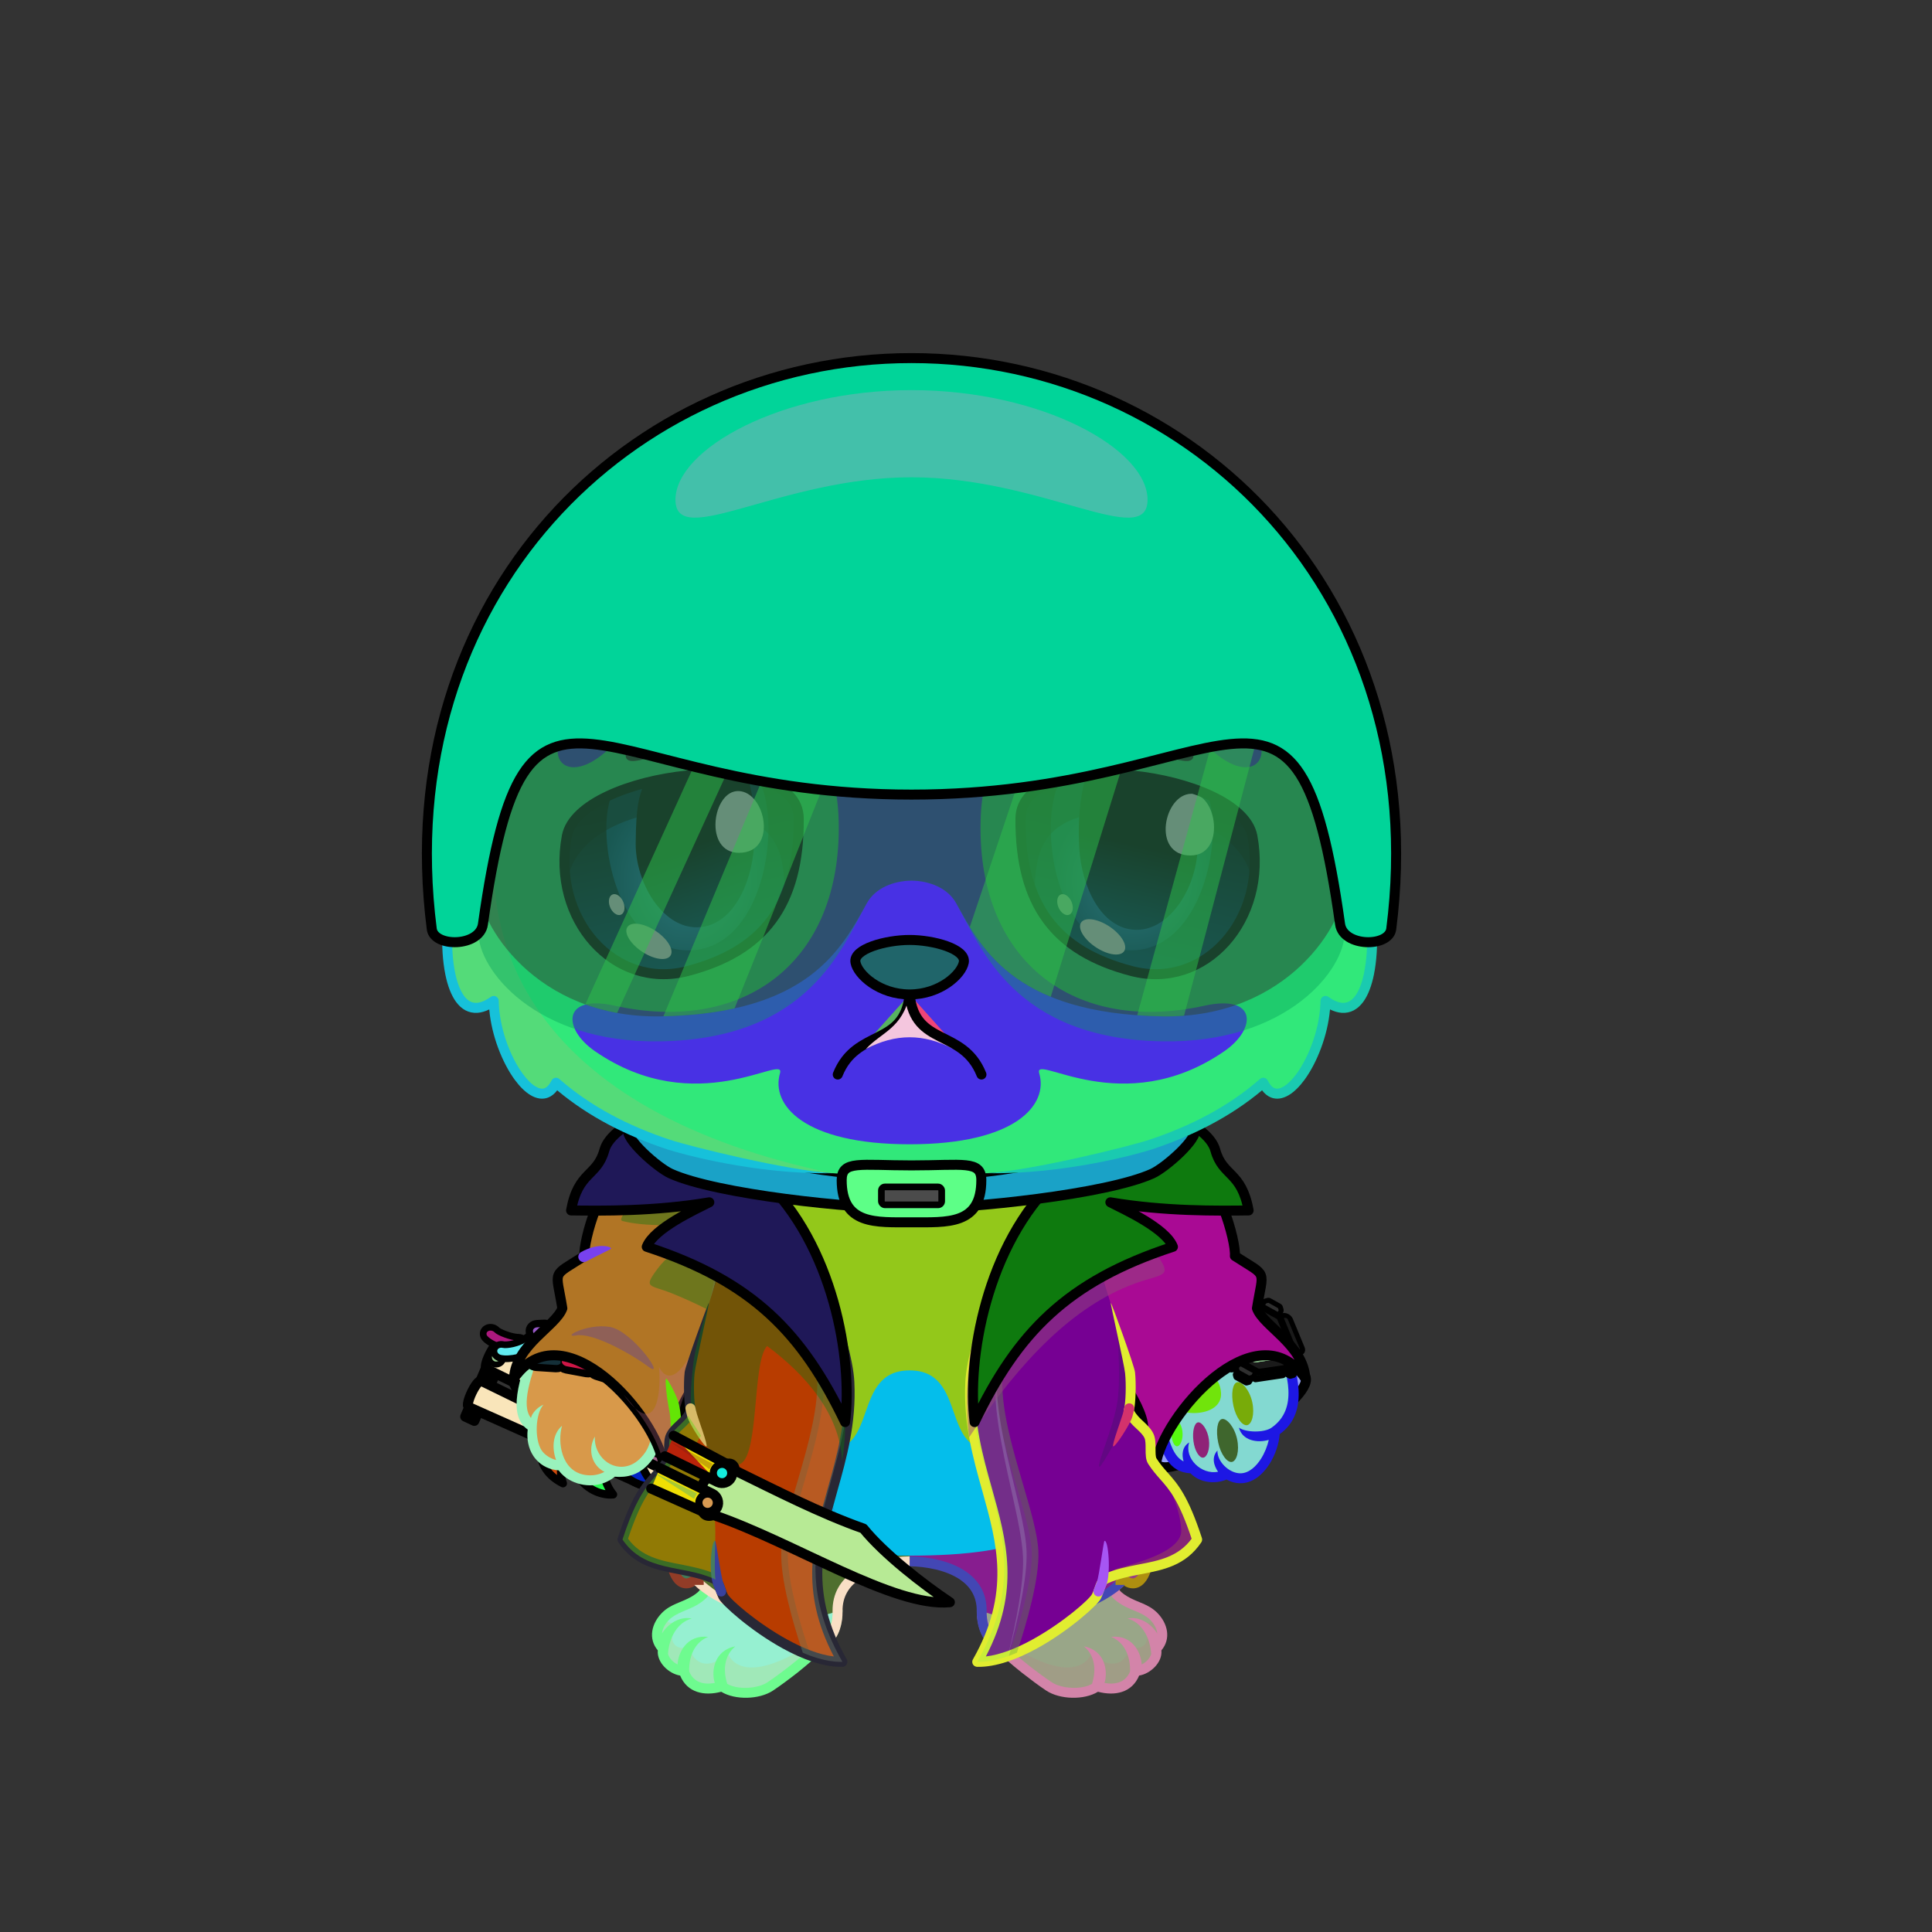 <svg xmlns="http://www.w3.org/2000/svg" xmlns:xlink="http://www.w3.org/1999/xlink" style="shape-rendering:geometricPrecision; text-rendering:geometricPrecision; image-rendering:optimizeQuality; fill-rule:evenodd; clip-rule:evenodd" version="1.1" viewBox="0 0 29000 29000" xml:space="preserve"><rect x="0" y="0" width="29000" height="29000" fill="#333333" stroke="none"/><defs><style type="text/css">.Tail-Bear0fil22 {fill:none}
.RightFoot-Bear0fil35 {fill:#707070}
.RightFoot-Bear0fil14 {fill:black;fill-opacity:0.2}
.RightFoot-Bear0fil32 {fill:black;fill-rule:nonzero}
.RightLeg-Bear5fil441 {fill:url(#RightLeg-Bear5id150)}
.RightLeg-Bear5fil14 {fill:black;fill-opacity:0.2}
.RightLeg-Bear5fil32 {fill:black;fill-rule:nonzero}
.LeftFoot-Bear0fil35 {fill:#707070}
.LeftFoot-Bear0fil14 {fill:black;fill-opacity:0.2}
.LeftFoot-Bear0fil32 {fill:black;fill-rule:nonzero}
.LeftLeg-Bear5fil451 {fill:url(#LeftLeg-Bear5id315)}
.LeftLeg-Bear5fil14 {fill:black;fill-opacity:0.2}
.LeftLeg-Bear5fil32 {fill:black;fill-rule:nonzero}
.RightPaw-Bear0fil457 {fill:#565656}
.RightPaw-Bear0fil32 {fill:black;fill-rule:nonzero}
.RightPaw-Bear0fil458 {fill:#A16A6A}
.Body-Bear5fil476 {fill:url(#Body-Bear5id267)}
.Body-Bear5fil14 {fill:black;fill-opacity:0.2}
.Body-Bear5fil32 {fill:black;fill-rule:nonzero}
.Body-Bear5fil22 {fill:none}
.Body-Bear5fil482 {fill:url(#Body-Bear5id211)}
.Head-Bear5fil520 {fill:url(#Head-Bear5id232)}
.Head-Bear5fil14 {fill:black;fill-opacity:0.2}
.Head-Bear5fil32 {fill:black;fill-rule:nonzero}
.Head-Bear5fil521 {fill:url(#Head-Bear5id460)}
.Mouth-Bear8fil100 {fill:black}
.Mouth-Bear8fil22 {fill:none}
.Mouth-Bear8str0 {stroke:black;stroke-width:150;stroke-linecap:round;stroke-linejoin:round}
.Eyes-Bear6fil558 {fill:url(#Eyes-Bear6id908)}
.Eyes-Bear6fil559 {fill:url(#Eyes-Bear6id1060)}
.Eyes-Bear6fil560 {fill:url(#Eyes-Bear6id574)}
.Eyes-Bear6fil152 {fill:white}
.Eyes-Bear6fil157 {fill:black;fill-opacity:0.502}
.Eyes-Bear6fil561 {fill:url(#Eyes-Bear6id909)}
.Eyes-Bear6fil562 {fill:url(#Eyes-Bear6id1063)}
.Eyes-Bear6fil563 {fill:url(#Eyes-Bear6id801)}
.Eyes-Bear6fil155 {fill:#2f2f2f}
.Eyes-Bear6fil14 {fill:black;fill-opacity:0.2}
.Eyes-Bear6fil22 {fill:none}
.Eyes-Bear6str4 {stroke:black;stroke-width:150}
.Moustache-Bear0fil22 {fill:none}
.Nose-Bear0fil598 {fill:url(#Nose-Bear0id451)}
.Nose-Bear0str0 {stroke:black;stroke-width:150;stroke-linecap:round;stroke-linejoin:round}
.BraceletMilitary-Bigfil199 {fill:url(#BraceletMilitary-Bigid355);fill-rule:nonzero}
.BraceletMilitary-Bigfil200 {fill:url(#BraceletMilitary-Bigid354);fill-rule:nonzero}
.BraceletMilitary-Bigfil142 {fill:#2f2f2f}
.BraceletMilitary-Bigfil14 {fill:black;fill-opacity:0.2}
.BraceletMilitary-Bigfil112 {fill:none;fill-rule:nonzero}
.BraceletMilitary-Bigstr5 {stroke:black;stroke-width:200}
.BraceletMilitary-Bigfil119 {fill:black;fill-rule:nonzero}
.BraceletMilitary-Bigstr6 {stroke:black;stroke-width:200;stroke-linecap:round;stroke-linejoin:round}
.BraceletMilitary-Bigfil201 {fill:url(#BraceletMilitary-Bigid407);fill-rule:nonzero}
.BraceletMilitary-Bigstr7 {stroke:black;stroke-width:20}
.BraceletMilitary-Bigfil202 {fill:url(#BraceletMilitary-Bigid377);fill-rule:nonzero}
.BraceletMilitary-Bigfil203 {fill:url(#BraceletMilitary-Bigid366);fill-rule:nonzero}
.BraceletMilitary-Bigfil204 {fill:url(#BraceletMilitary-Bigid378);fill-rule:nonzero}
.BraceletMilitary-Bigfil205 {fill:url(#BraceletMilitary-Bigid381);fill-rule:nonzero}
.BraceletMilitary-Bigfil206 {fill:url(#BraceletMilitary-Bigid370);fill-rule:nonzero}
.BraceletMilitary-Bigfil207 {fill:url(#BraceletMilitary-Bigid403);fill-rule:nonzero}
.BraceletMilitary-Bigfil208 {fill:url(#BraceletMilitary-Bigid374);fill-rule:nonzero}
.BraceletMilitary-Bigfil209 {fill:url(#BraceletMilitary-Bigid386);fill-rule:nonzero}
.BraceletMilitary-Bigfil210 {fill:url(#BraceletMilitary-Bigid371);fill-rule:nonzero}
.BraceletMilitary-Bigfil211 {fill:url(#BraceletMilitary-Bigid382);fill-rule:nonzero}
.BraceletMilitary-Bigfil212 {fill:url(#BraceletMilitary-Bigid395);fill-rule:nonzero}
.BraceletMilitary-Bigfil213 {fill:url(#BraceletMilitary-Bigid375);fill-rule:nonzero}
.BraceletMilitary-Bigfil214 {fill:url(#BraceletMilitary-Bigid392);fill-rule:nonzero}
.BraceletMilitary-Bigfil215 {fill:url(#BraceletMilitary-Bigid389);fill-rule:nonzero}
.BraceletMilitary-Bigfil216 {fill:url(#BraceletMilitary-Bigid369);fill-rule:nonzero}
.BraceletMilitary-Bigfil217 {fill:url(#BraceletMilitary-Bigid388);fill-rule:nonzero}
.BraceletMilitary-Bigfil218 {fill:url(#BraceletMilitary-Bigid406);fill-rule:nonzero}
.BraceletMilitary-Bigfil219 {fill:url(#BraceletMilitary-Bigid391);fill-rule:nonzero}
.BraceletMilitary-Bigfil220 {fill:url(#BraceletMilitary-Bigid380);fill-rule:nonzero}
.BraceletMilitary-Bigfil221 {fill:url(#BraceletMilitary-Bigid383);fill-rule:nonzero}
.BraceletMilitary-Bigstr8 {stroke:black;stroke-width:100;stroke-linecap:round;stroke-linejoin:round}
.BraceletMilitary-Bigfil141 {fill:#1A1A1A}
.BraceletMilitary-Bigfil5 {fill:none}
.BraceletMilitary-Bigstr0 {stroke:black;stroke-width:150;stroke-linecap:round;stroke-linejoin:round}
.BraceletMilitary-Bigfil143 {fill:#999966}
.BraceletMilitary-Bigstr9 {stroke:#CCFFCC;stroke-width:20}
.BraceletMilitary-Bigfil144 {fill:#333300;fill-rule:nonzero}
.BraceletMilitary-Bigstr10 {stroke:#333300;stroke-width:7.62}
.BraceletMilitary-Bigstr11 {stroke:#83B883;stroke-width:20}
.BraceletMilitary-Bigfil222 {fill:url(#BraceletMilitary-Bigid73)}
.HatMotorbikeBack-Bigfil46 {fill:url(#HatMotorbikeBack-Bigid1)}
.HatMotorbikeBack-Bigstr4 {stroke:black;stroke-width:150;stroke-linecap:round;stroke-linejoin:round}
.HatMotorbikeBlue-Bigfil3 {fill:#2B2A29;fill-opacity:0.4}
.HatMotorbikeBlue-Bigfil47 {fill:url(#HatMotorbikeBlue-Bigid49);fill-opacity:0.502}
.HatMotorbikeBlue-Bigfil18 {fill:white;fill-opacity:0.502}
.HatMotorbikeBlue-Bigfil52 {fill:url(#HatMotorbikeBlue-Bigid42)}
.HatMotorbikeBlue-Bigfil6 {fill:white;fill-rule:nonzero}
.HatMotorbikeBlue-Bigfil49 {fill:white}
.HatMotorbikeBlue-Bigfil5 {fill:#2B2A29;fill-opacity:0.302}
.HatMotorbikeBlue-Bigfil50 {fill:url(#HatMotorbikeBlue-Bigid20)}
.HatMotorbikeBlue-Bigfil2 {fill:none}
.HatMotorbikeBlue-Bigstr0 {stroke:black;stroke-width:150;stroke-linejoin:round}
.HatMotorbikeBlue-Bigstr2 {stroke:black;stroke-width:150;stroke-linecap:round;stroke-linejoin:round}
.HatMotorbikeBlue-Bigfil51 {fill:#4B4B4B}
.HatMotorbikeBlue-Bigstr5 {stroke:black;stroke-width:100}
.WeaponBflyKnifeBack-Bigfil23 {fill:black}
.WeaponBflyKnifeBack-Bigfil33 {fill:url(#WeaponBflyKnifeBack-Bigid4)}
.WeaponBflyKnifeBack-Bigstr0 {stroke:black;stroke-width:150;stroke-linecap:round;stroke-linejoin:round}
.WeaponBflyKnifeBack-Bigfil32 {fill:url(#WeaponBflyKnifeBack-Bigid23)}
.WeaponBflyKnifeBack-Bigstr1 {stroke:black;stroke-width:150}
.WeaponBflyKnife-Bigfil34 {fill:url(#WeaponBflyKnife-Bigid22)}
.WeaponBflyKnife-Bigfil27 {fill:white;fill-opacity:0.502}
.WeaponBflyKnife-Bigfil28 {fill:#820000}
.WeaponBflyKnife-Bigfil23 {fill:black}
.WeaponBflyKnife-Bigfil35 {fill:url(#WeaponBflyKnife-Bigid16)}
.WeaponBflyKnife-Bigfil36 {fill:url(#WeaponBflyKnife-Bigid7)}
.WeaponBflyKnife-Bigfil31 {fill:white;fill-opacity:0.302}
.WeaponBflyKnife-Bigfil14 {fill:none}
.WeaponBflyKnife-Bigstr0 {stroke:black;stroke-width:150;stroke-linecap:round;stroke-linejoin:round}
.NecklaceFullCoatBack-Bigfil33 {fill:url(#NecklaceFullCoatBack-Bigid27)}
.NecklaceFullCoatBack-Bigstr3 {stroke:black;stroke-width:150}
.NecklaceFullCoatBack-Bigfil34 {fill:url(#NecklaceFullCoatBack-Bigid28)}
.NecklaceFullCoat-Bigfil35 {fill:url(#NecklaceFullCoat-Bigid26)}
.NecklaceFullCoat-Bigfil15 {fill:white;fill-opacity:0.302}
.NecklaceFullCoat-Bigfil2 {fill:black;fill-opacity:0.302}
.NecklaceFullCoat-Bigfil5 {fill:black;fill-rule:nonzero}
.NecklaceFullCoat-Bigfil6 {fill:black;fill-opacity:0.4}
.NecklaceFullCoat-Bigfil36 {fill:url(#NecklaceFullCoat-Bigid20)}
.NecklaceFullCoat-Bigfil17 {fill:white;fill-opacity:0.2}
.NecklaceFullCoat-Bigfil18 {fill:black;fill-rule:nonzero;fill-opacity:0.2}
.NecklaceFullCoat-Bigfil19 {fill:white;fill-rule:nonzero;fill-opacity:0.2}
.NecklaceFullCoat-Bigfil4 {fill:black;fill-opacity:0.502}
.NecklaceFullCoat-Bigfil37 {fill:url(#NecklaceFullCoat-Bigid18)}
.NecklaceFullCoat-Bigfil21 {fill:white;fill-opacity:0.4}
.NecklaceFullCoat-Bigfil39 {fill:url(#NecklaceFullCoat-Bigid13)}
.NecklaceFullCoat-Bigfil40 {fill:url(#NecklaceFullCoat-Bigid16)}
.NecklaceFullCoat-Bigfil1 {fill:none}
.NecklaceFullCoat-Bigstr1 {stroke:black;stroke-width:150;stroke-linecap:round;stroke-linejoin:round}
.NecklaceFullCoat-Bigfil38 {fill:url(#NecklaceFullCoat-Bigid29)}
.LeftPawWeapon-Bear4fil0 {fill:#565656}
.LeftPawWeapon-Bear4fil1 {fill:black;fill-rule:nonzero}
.LeftPawWeapon-Bear4fil4 {fill:url(#LeftPawWeapon-Bear4id4)}
.LeftPawWeapon-Bear4str0 {stroke:black;stroke-width:120;stroke-linecap:round;stroke-linejoin:round}
.LeftPawWeapon-Bear4fil5 {fill:url(#LeftPawWeapon-Bear4id3)}
.LeftPawWeapon-Bear4fil6 {fill:url(#LeftPawWeapon-Bear4id2)}
</style><linearGradient gradientUnits="userSpaceOnUse" id="RightLeg-Bear5id150" x1="15526.7" x2="15526.7" y1="24311.8" y2="20742.8">
   <stop offset="0" style="stop-opacity:1; stop-color:#707070"/>
   <stop offset="0.278" style="stop-opacity:1; stop-color:#707070"/>
   <stop offset="1" style="stop-opacity:1; stop-color:#565656"/>
  </linearGradient><linearGradient gradientUnits="userSpaceOnUse" id="LeftLeg-Bear5id315" x1="11781" x2="11781" xlink:href="#LeftLeg-Bear5id150" y1="24311.8" y2="20742.8">
  </linearGradient><linearGradient gradientUnits="objectBoundingBox" id="Body-Bear5id267" x1="50%" x2="50%" xlink:href="#Body-Bear5id266" y1="0%" y2="100%">
  </linearGradient><linearGradient gradientUnits="userSpaceOnUse" id="Body-Bear5id211" x1="13653.8" x2="13653.8" y1="17305.4" y2="21758.8">
   <stop offset="0" style="stop-opacity:1; stop-color:#f2e6e6"/>
   <stop offset="0.722" style="stop-opacity:1; stop-color:#ffffff"/>
   <stop offset="1" style="stop-opacity:1; stop-color:#ffffff"/>
  </linearGradient><linearGradient gradientUnits="userSpaceOnUse" id="Head-Bear5id232" x1="13653.8" x2="13653.8" y1="7273.2" y2="17643.8">
   <stop offset="0" style="stop-opacity:1; stop-color:#707070"/>
   <stop offset="0.149" style="stop-opacity:1; stop-color:#707070"/>
   <stop offset="0.749" style="stop-opacity:1; stop-color:#565656"/>
   <stop offset="1" style="stop-opacity:1; stop-color:#302e2e"/>
  </linearGradient><linearGradient gradientUnits="userSpaceOnUse" id="Head-Bear5id460" x1="13653.8" x2="13653.8" xlink:href="#Head-Bear5id133" y1="17175.7" y2="8619.7">
  </linearGradient><linearGradient gradientUnits="userSpaceOnUse" id="Eyes-Bear6id908" x1="10531.3" x2="9931.56" xlink:href="#Eyes-Bear6id27" y1="14554.5" y2="11688.7">
  </linearGradient><radialGradient cx="10318" cy="13226.9" fx="10318" fy="13226.9" gradientTransform="matrix(0.869 -0 -0 1 1353 0)" gradientUnits="userSpaceOnUse" id="Eyes-Bear6id1060" r="1488.87" xlink:href="#Eyes-Bear6id1039">
  </radialGradient><linearGradient gradientUnits="userSpaceOnUse" id="Eyes-Bear6id574" x1="10068.2" x2="10800" xlink:href="#Eyes-Bear6id384" y1="11770.4" y2="13796.7">
  </linearGradient><linearGradient gradientUnits="userSpaceOnUse" id="Eyes-Bear6id909" x1="16776.4" x2="17376.1" xlink:href="#Eyes-Bear6id27" y1="14554.5" y2="11688.7">
  </linearGradient><radialGradient cx="16989.7" cy="13226.9" fx="16989.7" fy="13226.9" gradientTransform="matrix(-0.937 -0 -0 1 32910 0)" gradientUnits="userSpaceOnUse" id="Eyes-Bear6id1063" r="1298.39" xlink:href="#Eyes-Bear6id1039">
  </radialGradient><linearGradient gradientUnits="userSpaceOnUse" id="Eyes-Bear6id801" x1="17342.6" x2="16826.6" xlink:href="#Eyes-Bear6id384" y1="11702.5" y2="13886.9">
  </linearGradient><linearGradient gradientUnits="userSpaceOnUse" id="Nose-Bear0id451" x1="13653.8" x2="13653.8" y1="14108.6" y2="14926.9">
   <stop offset="0" style="stop-opacity:1; stop-color:#FFCCCC"/>
   <stop offset="1" style="stop-opacity:1; stop-color:#453F2C"/>
  </linearGradient><linearGradient gradientUnits="userSpaceOnUse" id="BraceletMilitary-Bigid355" x1="7739.25" x2="7419.27" xlink:href="#BraceletMilitary-Bigid354" y1="20242.2" y2="19963.4">
  </linearGradient><radialGradient cx="8196.75" cy="20415.4" fx="8196.75" fy="20415.4" gradientTransform="matrix(0.892 -0.235 0.255 0.484 -4311 12461)" gradientUnits="userSpaceOnUse" id="BraceletMilitary-Bigid407" r="233.65" xlink:href="#BraceletMilitary-Bigid366">
  </radialGradient><radialGradient cx="8666.58" cy="20473.4" fx="8666.58" fy="20473.4" gradientTransform="matrix(0.892 -0.235 0.301 0.572 -5226 10791)" gradientUnits="userSpaceOnUse" id="BraceletMilitary-Bigid377" r="228.52" xlink:href="#BraceletMilitary-Bigid366">
  </radialGradient><radialGradient cx="9524.07" cy="20750.8" fx="9524.07" fy="20750.8" gradientTransform="matrix(0.827 -0.218 0.397 0.754 -6585 7179)" gradientUnits="userSpaceOnUse" id="BraceletMilitary-Bigid378" r="214.84" xlink:href="#BraceletMilitary-Bigid366">
  </radialGradient><radialGradient cx="9900.97" cy="20950.6" fx="9900.97" fy="20950.6" gradientTransform="matrix(0.824 -0.217 0.468 0.89 -8070 4447)" gradientUnits="userSpaceOnUse" id="BraceletMilitary-Bigid381" r="162.38" xlink:href="#BraceletMilitary-Bigid366">
  </radialGradient><radialGradient cx="8485.46" cy="20003.8" fx="8485.46" fy="20003.8" gradientTransform="matrix(0.889 -0.234 0.258 0.49 -4217 12187)" gradientUnits="userSpaceOnUse" id="BraceletMilitary-Bigid370" r="233.11" xlink:href="#BraceletMilitary-Bigid366">
  </radialGradient><radialGradient cx="8960.36" cy="20073.3" fx="8960.36" fy="20073.3" gradientTransform="matrix(0.865 -0.228 0.292 0.555 -4659 10965)" gradientUnits="userSpaceOnUse" id="BraceletMilitary-Bigid403" r="254.02" xlink:href="#BraceletMilitary-Bigid366">
  </radialGradient><radialGradient cx="9461.27" cy="20227.3" fx="9461.27" fy="20227.3" gradientTransform="matrix(0.826 -0.217 0.358 0.681 -5593 8513)" gradientUnits="userSpaceOnUse" id="BraceletMilitary-Bigid374" r="245.48" xlink:href="#BraceletMilitary-Bigid366">
  </radialGradient><radialGradient cx="9902.49" cy="20464.3" fx="9902.49" fy="20464.3" gradientTransform="matrix(0.77 -0.203 0.459 0.872 -7115 4624)" gradientUnits="userSpaceOnUse" id="BraceletMilitary-Bigid386" r="207.23" xlink:href="#BraceletMilitary-Bigid366">
  </radialGradient><radialGradient cx="8323.58" cy="20206.2" fx="8323.58" fy="20206.2" gradientTransform="matrix(0.963 -0.253 0.454 0.863 -8860 4879)" gradientUnits="userSpaceOnUse" id="BraceletMilitary-Bigid371" r="161.52" xlink:href="#BraceletMilitary-Bigid366">
  </radialGradient><radialGradient cx="8559.54" cy="20242" fx="8559.54" fy="20242" gradientTransform="matrix(0.565 -0.149 0.499 0.949 -6380 2311)" gradientUnits="userSpaceOnUse" id="BraceletMilitary-Bigid382" r="192.35" xlink:href="#BraceletMilitary-Bigid366">
  </radialGradient><radialGradient cx="8806.95" cy="20281" fx="8806.95" fy="20281" gradientTransform="matrix(0.946 -0.249 0.448 0.853 -8621 5183)" gradientUnits="userSpaceOnUse" id="BraceletMilitary-Bigid395" r="184.23" xlink:href="#BraceletMilitary-Bigid366">
  </radialGradient><radialGradient cx="9288" cy="20393.3" fx="9288" fy="20393.3" gradientTransform="matrix(1.088 -0.287 0.43 0.818 -9591 6382)" gradientUnits="userSpaceOnUse" id="BraceletMilitary-Bigid375" r="180.39" xlink:href="#BraceletMilitary-Bigid366">
  </radialGradient><radialGradient cx="9696.2" cy="20575.7" fx="9696.2" fy="20575.7" gradientTransform="matrix(1.084 -0.285 0.434 0.825 -9743 6360)" gradientUnits="userSpaceOnUse" id="BraceletMilitary-Bigid392" r="169.96" xlink:href="#BraceletMilitary-Bigid366">
  </radialGradient><radialGradient cx="9040.9" cy="20327" fx="9040.9" fy="20327" gradientTransform="matrix(0.636 -0.167 0.489 0.93 -6653 2939)" gradientUnits="userSpaceOnUse" id="BraceletMilitary-Bigid389" r="193.25" xlink:href="#BraceletMilitary-Bigid366">
  </radialGradient><radialGradient cx="9495.16" cy="20472.9" fx="9495.16" fy="20472.9" gradientTransform="matrix(0.754 -0.198 0.471 0.896 -7313 4009)" gradientUnits="userSpaceOnUse" id="BraceletMilitary-Bigid369" r="198.31" xlink:href="#BraceletMilitary-Bigid366">
  </radialGradient><radialGradient cx="9892.82" cy="20690" fx="9892.82" fy="20690" gradientTransform="matrix(0.725 -0.191 0.482 0.917 -7255 3605)" gradientUnits="userSpaceOnUse" id="BraceletMilitary-Bigid388" r="174.36" xlink:href="#BraceletMilitary-Bigid366">
  </radialGradient><radialGradient cx="10070.2" cy="20830.7" fx="10070.2" fy="20830.7" gradientTransform="matrix(1.194 -0.314 0.424 0.806 -10783 7210)" gradientUnits="userSpaceOnUse" id="BraceletMilitary-Bigid406" r="123.46" xlink:href="#BraceletMilitary-Bigid366">
  </radialGradient><radialGradient cx="8114.74" cy="20203.8" fx="8114.74" fy="20203.8" gradientTransform="matrix(0.762 -0.201 0.488 0.927 -7919 3098)" gradientUnits="userSpaceOnUse" id="BraceletMilitary-Bigid391" r="146.98" xlink:href="#BraceletMilitary-Bigid366">
  </radialGradient><radialGradient cx="8130.74" cy="19984.5" fx="8130.74" fy="19984.5" gradientTransform="matrix(1.109 -0.292 0.364 0.692 -8165 8519)" gradientUnits="userSpaceOnUse" id="BraceletMilitary-Bigid380" r="116.13" xlink:href="#BraceletMilitary-Bigid366">
  </radialGradient><radialGradient cx="10197.2" cy="20682" fx="10197.2" fy="20682" gradientTransform="matrix(0.889 -0.234 0.509 0.968 -9393 3058)" gradientUnits="userSpaceOnUse" id="BraceletMilitary-Bigid383" r="112.97" xlink:href="#BraceletMilitary-Bigid366">
  </radialGradient><linearGradient gradientUnits="userSpaceOnUse" id="BraceletMilitary-Bigid73" x1="18194.2" x2="17393.5" xlink:href="#BraceletMilitary-Bigid67" y1="20214.4" y2="21210.4">
  </linearGradient><linearGradient gradientUnits="userSpaceOnUse" id="HatMotorbikeBack-Bigid1" x1="9425.98" x2="17937.9" xlink:href="#HatMotorbikeBack-Bigid0" y1="17543.8" y2="17543.8">
  </linearGradient><linearGradient gradientUnits="objectBoundingBox" id="HatMotorbikeBlue-Bigid49" x1="8.2%" x2="91.8%" xlink:href="#HatMotorbikeBlue-Bigid46" y1="81.96%" y2="18.04%">
  </linearGradient><radialGradient cx="13682" cy="9759.11" fx="13682" fy="9759.11" gradientTransform="matrix(1.047 -0.585 0.971 0.631 -10129 11609)" gradientUnits="userSpaceOnUse" id="HatMotorbikeBlue-Bigid42" r="4751.28" xlink:href="#HatMotorbikeBlue-Bigid40">
  </radialGradient><linearGradient gradientUnits="objectBoundingBox" id="HatMotorbikeBlue-Bigid20" x1="15.909%" x2="84.091%" xlink:href="#HatMotorbikeBlue-Bigid2" y1="100.832%" y2="0%">
  </linearGradient><linearGradient gradientUnits="userSpaceOnUse" id="WeaponBflyKnifeBack-Bigid4" x1="7396.97" x2="7498.27" y1="20414.6" y2="20335.1">
   <stop offset="0" style="stop-opacity:1; stop-color:#949494"/>
   <stop offset="1" style="stop-opacity:1; stop-color:#ffffff"/>
  </linearGradient><linearGradient gradientUnits="userSpaceOnUse" id="WeaponBflyKnifeBack-Bigid23" x1="7213.45" x2="10800.5" xlink:href="#WeaponBflyKnifeBack-Bigid18" y1="21351.7" y2="21516.2">
  </linearGradient><linearGradient gradientUnits="userSpaceOnUse" id="WeaponBflyKnife-Bigid22" x1="11222.1" x2="13549.1" xlink:href="#WeaponBflyKnife-Bigid19" y1="23870" y2="22153.4">
  </linearGradient><linearGradient gradientUnits="userSpaceOnUse" id="WeaponBflyKnife-Bigid16" x1="10776.8" x2="10899.9" xlink:href="#WeaponBflyKnife-Bigid4" y1="22159.3" y2="22062.7">
  </linearGradient><linearGradient gradientUnits="userSpaceOnUse" id="WeaponBflyKnife-Bigid7" x1="10560" x2="10683.1" xlink:href="#WeaponBflyKnife-Bigid4" y1="22605" y2="22508.4">
  </linearGradient><linearGradient gradientUnits="userSpaceOnUse" id="NecklaceFullCoatBack-Bigid27" x1="9781.24" x2="7883.96" xlink:href="#NecklaceFullCoatBack-Bigid6" y1="20982.8" y2="21357">
  </linearGradient><linearGradient gradientUnits="userSpaceOnUse" id="NecklaceFullCoatBack-Bigid28" x1="17526.4" x2="19423.7" xlink:href="#NecklaceFullCoatBack-Bigid6" y1="20982.8" y2="21357">
  </linearGradient><linearGradient gradientUnits="userSpaceOnUse" id="NecklaceFullCoat-Bigid26" x1="18052.7" x2="17651" xlink:href="#NecklaceFullCoat-Bigid7" y1="21906.5" y2="17640.8">
  </linearGradient><linearGradient gradientUnits="userSpaceOnUse" id="NecklaceFullCoat-Bigid20" x1="16108.8" x2="16421.2" xlink:href="#NecklaceFullCoat-Bigid2" y1="24872.1" y2="17999.7">
  </linearGradient><linearGradient gradientUnits="userSpaceOnUse" id="NecklaceFullCoat-Bigid18" x1="15428.3" x2="17918.2" xlink:href="#NecklaceFullCoat-Bigid16" y1="20808.7" y2="16927.3">
  </linearGradient><linearGradient gradientUnits="userSpaceOnUse" id="NecklaceFullCoat-Bigid13" x1="10892.7" x2="11205" xlink:href="#NecklaceFullCoat-Bigid2" y1="24872.1" y2="17999.7">
  </linearGradient><linearGradient gradientUnits="userSpaceOnUse" id="NecklaceFullCoat-Bigid29" x1="9254.96" x2="9656.68" xlink:href="#NecklaceFullCoat-Bigid7" y1="21906.5" y2="17640.8">
  </linearGradient><linearGradient gradientUnits="userSpaceOnUse" id="LeftPawWeapon-Bear4id4" x1="9291.61" x2="9745.29" xlink:href="#LeftPawWeapon-Bear4id2" y1="21737.2" y2="22291.2">
  </linearGradient><linearGradient gradientUnits="userSpaceOnUse" id="LeftPawWeapon-Bear4id3" x1="8756.72" x2="9051.56" xlink:href="#LeftPawWeapon-Bear4id2" y1="21885.6" y2="22429.5">
  </linearGradient><linearGradient gradientUnits="userSpaceOnUse" id="LeftLeg-Bear5id150" x1="15526.7" x2="15526.7" y1="24311.8" y2="20742.8">
   <stop offset="0" style="stop-opacity:1; stop-color:#707070"/>
   <stop offset="0.278" style="stop-opacity:1; stop-color:#707070"/>
   <stop offset="1" style="stop-opacity:1; stop-color:#565656"/>
  </linearGradient><linearGradient gradientUnits="userSpaceOnUse" id="Body-Bear5id266" x1="13653.8" x2="13653.8" y1="17442" y2="23250.9">
   <stop offset="0" style="stop-opacity:1; stop-color:#302e2e"/>
   <stop offset="0.059" style="stop-opacity:1; stop-color:#302e2e"/>
   <stop offset="0.529" style="stop-opacity:1; stop-color:#565656"/>
   <stop offset="1" style="stop-opacity:1; stop-color:#707070"/>
  </linearGradient><linearGradient gradientUnits="userSpaceOnUse" id="Head-Bear5id133" x1="13681.9" x2="13681.9" y1="17844" y2="15520.7">
   <stop offset="0" style="stop-opacity:1; stop-color:#f2e6e6"/>
   <stop offset="1" style="stop-opacity:1; stop-color:#ffffff"/>
  </linearGradient><linearGradient gradientUnits="userSpaceOnUse" id="Eyes-Bear6id27" x1="16937.6" x2="16937.6" y1="14961.3" y2="11448.6">
   <stop offset="0" style="stop-opacity:1; stop-color:#004a80"/>
   <stop offset="1" style="stop-opacity:1; stop-color:black"/>
  </linearGradient><radialGradient cx="50%" cy="50%" fx="50%" fy="50%" gradientUnits="objectBoundingBox" id="Eyes-Bear6id1039" r="50%">
   <stop offset="0" style="stop-opacity:1; stop-color:#3bacff"/>
   <stop offset="1" style="stop-opacity:1; stop-color:#004a80"/>
  </radialGradient><linearGradient gradientUnits="userSpaceOnUse" id="Eyes-Bear6id384" x1="16417.8" x2="16417.8" y1="11784.3" y2="14068.5">
   <stop offset="0" style="stop-opacity:1; stop-color:black"/>
   <stop offset="0.45" style="stop-opacity:1; stop-color:black"/>
   <stop offset="1" style="stop-opacity:1; stop-color:#003c66"/>
  </linearGradient><linearGradient gradientUnits="userSpaceOnUse" id="BraceletMilitary-Bigid354" x1="7883.25" x2="7588.63" y1="20170" y2="20309.8">
   <stop offset="0" style="stop-opacity:1; stop-color:#006633"/>
   <stop offset="1" style="stop-opacity:1; stop-color:#3C9149"/>
  </linearGradient><radialGradient cx="9110.5" cy="20584.6" fx="9110.5" fy="20584.6" gradientTransform="matrix(0.879 -0.232 0.353 0.671 -6169 8875)" gradientUnits="userSpaceOnUse" id="BraceletMilitary-Bigid366" r="202.69">
   <stop offset="0" style="stop-opacity:1; stop-color:#40944B"/>
   <stop offset="1" style="stop-opacity:1; stop-color:#006633"/>
  </radialGradient><linearGradient gradientUnits="userSpaceOnUse" id="BraceletMilitary-Bigid67" x1="17648.1" x2="17126.4" y1="20075.1" y2="20723.7">
   <stop offset="0" style="stop-opacity:1; stop-color:#666633"/>
   <stop offset="1" style="stop-opacity:1; stop-color:#404020"/>
  </linearGradient><linearGradient gradientUnits="userSpaceOnUse" id="HatMotorbikeBack-Bigid0" x1="9711.83" x2="17652" y1="17643.8" y2="17643.8">
   <stop offset="0" style="stop-opacity:1; stop-color:#3B3B3B"/>
   <stop offset="0.22" style="stop-opacity:1; stop-color:#6B6B6B"/>
   <stop offset="0.42" style="stop-opacity:1; stop-color:#383838"/>
   <stop offset="1" style="stop-opacity:1; stop-color:#99999A"/>
  </linearGradient><linearGradient gradientUnits="objectBoundingBox" id="HatMotorbikeBlue-Bigid46" x1="8.2%" x2="91.8%" y1="81.961%" y2="18.04%">
   <stop offset="0" style="stop-opacity:1; stop-color:#411E1D"/>
   <stop offset="0.251" style="stop-opacity:1; stop-color:#D7997E"/>
   <stop offset="0.471" style="stop-opacity:1; stop-color:#FED36E"/>
   <stop offset="0.749" style="stop-opacity:1; stop-color:#ffffff"/>
   <stop offset="1" style="stop-opacity:1; stop-color:#CA8C1E"/>
  </linearGradient><radialGradient cx="13681.9" cy="9916.41" fx="13681.9" fy="9916.41" gradientTransform="matrix(1.047 -0.585 0.971 0.631 -10282 11667)" gradientUnits="userSpaceOnUse" id="HatMotorbikeBlue-Bigid40" r="4751.28">
   <stop offset="0" style="stop-opacity:1; stop-color:#45DAFF"/>
   <stop offset="0.671" style="stop-opacity:1; stop-color:#2499FF"/>
   <stop offset="1" style="stop-opacity:1; stop-color:#2341B8"/>
  </radialGradient><linearGradient gradientUnits="objectBoundingBox" id="HatMotorbikeBlue-Bigid2" x1="15.909%" x2="84.091%" y1="100.832%" y2="0%">
   <stop offset="0" style="stop-opacity:1; stop-color:#666666"/>
   <stop offset="0.51" style="stop-opacity:1; stop-color:#9E9E9E"/>
   <stop offset="1" style="stop-opacity:1; stop-color:#8D8D8D"/>
  </linearGradient><linearGradient gradientUnits="userSpaceOnUse" id="WeaponBflyKnifeBack-Bigid18" x1="8182.77" x2="11085" y1="21305.8" y2="22034">
   <stop offset="0" style="stop-opacity:1; stop-color:#993A3A"/>
   <stop offset="0.549" style="stop-opacity:1; stop-color:#820000"/>
   <stop offset="1" style="stop-opacity:1; stop-color:#820000"/>
  </linearGradient><linearGradient gradientUnits="userSpaceOnUse" id="WeaponBflyKnife-Bigid19" x1="10875" x2="13461.4" y1="23847.2" y2="23101">
   <stop offset="0" style="stop-opacity:1; stop-color:#6B6B6B"/>
   <stop offset="0.322" style="stop-opacity:1; stop-color:#EBEBEB"/>
   <stop offset="0.42" style="stop-opacity:1; stop-color:#B0B0B0"/>
   <stop offset="0.62" style="stop-opacity:1; stop-color:white"/>
   <stop offset="1" style="stop-opacity:1; stop-color:#878787"/>
  </linearGradient><linearGradient gradientUnits="userSpaceOnUse" id="WeaponBflyKnife-Bigid4" x1="7396.97" x2="7498.27" y1="20414.6" y2="20335.1">
   <stop offset="0" style="stop-opacity:1; stop-color:#949494"/>
   <stop offset="1" style="stop-opacity:1; stop-color:#ffffff"/>
  </linearGradient><linearGradient gradientUnits="userSpaceOnUse" id="NecklaceFullCoatBack-Bigid6" x1="10204.6" x2="8309.5" y1="20452.4" y2="20452.4">
   <stop offset="0" style="stop-opacity:1; stop-color:#0D0D0D"/>
   <stop offset="0.51" style="stop-opacity:1; stop-color:#191817"/>
   <stop offset="1" style="stop-opacity:1; stop-color:#3A3531"/>
  </linearGradient><linearGradient gradientUnits="userSpaceOnUse" id="NecklaceFullCoat-Bigid7" x1="17780.8" x2="16668.4" y1="21193.8" y2="17328.1">
   <stop offset="0" style="stop-opacity:1; stop-color:#20252B"/>
   <stop offset="0.349" style="stop-opacity:1; stop-color:#242424"/>
   <stop offset="0.69" style="stop-opacity:1; stop-color:#38332C"/>
   <stop offset="1" style="stop-opacity:1; stop-color:#413E39"/>
  </linearGradient><linearGradient gradientUnits="userSpaceOnUse" id="NecklaceFullCoat-Bigid2" x1="15858.8" x2="16171.2" y1="24722.1" y2="17849.7">
   <stop offset="0" style="stop-opacity:1; stop-color:#2E241D"/>
   <stop offset="0.431" style="stop-opacity:1; stop-color:#1F211D"/>
   <stop offset="0.69" style="stop-opacity:1; stop-color:#292725"/>
   <stop offset="1" style="stop-opacity:1; stop-color:#423F39"/>
  </linearGradient><linearGradient gradientUnits="userSpaceOnUse" id="NecklaceFullCoat-Bigid16" x1="11885.6" x2="9395.71" y1="20808.7" y2="16927.4">
   <stop offset="0" style="stop-opacity:1; stop-color:#241E1E"/>
   <stop offset="0.459" style="stop-opacity:1; stop-color:#393B35"/>
   <stop offset="0.659" style="stop-opacity:1; stop-color:#5E564E"/>
   <stop offset="0.831" style="stop-opacity:1; stop-color:#424242"/>
   <stop offset="1" style="stop-opacity:1; stop-color:#322F2C"/>
  </linearGradient><linearGradient gradientUnits="userSpaceOnUse" id="LeftPawWeapon-Bear4id2" x1="8252.48" x2="8396.62" y1="21721.4" y2="22238">
   <stop offset="0" style="stop-opacity:1; stop-color:#F2C977"/>
   <stop offset="1" style="stop-opacity:1; stop-color:white"/>
  </linearGradient></defs><g id="NecklaceFullCoatBack-Big">
 <animateTransform additive="sum" attributeName="transform" dur="10" repeatCount="indefinite" type="translate" values="0;0 200;0;0 200;0;0 200;0;0 200;0"/>
  <path class="NecklaceFullCoatBack-Bigfil33 NecklaceFullCoatBack-Bigstr3" d="M8662 21555c-538,-283 -967,-665 -957,-855 9,-190 627,-660 1364,-166 736,493 948,1202 880,1420 -69,219 -749,-117 -1287,-399z" style="fill:#a05e86"/>
  <path class="NecklaceFullCoatBack-Bigfil34 NecklaceFullCoatBack-Bigstr3" d="M18646 21555c538,-283 967,-665 957,-855 -9,-190 -628,-660 -1364,-166 -736,493 -949,1202 -880,1420 69,219 748,-117 1287,-399z" style="fill:#929ef9"/>
 </g><g id="Tail-Bear0">
  <rect class="Tail-Bear0fil22" height="1129" width="1129" x="13089" y="21055"/>
 </g><g id="RightFoot-Bear0">
  <path class="RightFoot-Bear0fil35" d="M17045 25080c-66,213 -260,328 -578,232 -82,82 -466,170 -720,2 -241,-159 -607,-457 -720,-564 -96,-91 -335,-220 -291,-565 777,87 1299,173 1927,-306 18,146 320,205 479,267 233,89 426,392 211,604 42,135 -122,330 -308,330z" style="fill:#99a688"/>
  <path class="RightFoot-Bear0fil14" d="M16490 25327c320,133 480,-45 565,-254 204,-15 307,-138 301,-308 28,-45 52,-79 86,-174 31,-139 -54,-325 -125,-351 31,144 -137,125 -191,129 232,292 -30,451 -178,321 -4,299 -321,400 -555,107 -111,282 -514,451 -1612,-364 1095,1261 1346,941 1709,894z" style="fill:#be7980"/>
  <path class="RightFoot-Bear0fil32" d="M16963 25089c-68,167 -221,202 -384,173 53,-171 15,-486 -309,-550 160,131 191,345 122,563 -153,91 -454,76 -604,-23 -105,-69 -235,-166 -357,-262 -142,-112 -270,-229 -408,-342 -98,-80 -205,-212 -213,-454 5,-41 -24,-78 -65,-83 -41,-5 -84,23 -83,65 7,344 143,486 266,587 138,114 267,232 411,345 124,97 257,197 366,269 205,135 567,145 776,17 252,66 509,18 618,-243 169,-27 352,-197 334,-378 149,-177 94,-405 -60,-562 -136,-138 -294,-154 -454,-250 -66,-40 -120,-83 -125,-121l-137 73c20,64 119,137 185,176 138,83 316,117 424,227 53,54 98,127 105,203 -87,-137 -253,-261 -447,-225 213,57 340,284 356,532 -17,67 -81,130 -143,158 -9,-180 -141,-449 -459,-414 197,78 290,282 285,519z" style="fill:#d384a9"/>
 </g><g id="LeftFoot-Bear0">
  <path class="LeftFoot-Bear0fil35" d="M10263 25080c66,213 260,328 578,232 82,82 466,170 720,2 241,-159 607,-457 719,-564 96,-91 336,-220 292,-565 -777,87 -1299,173 -1927,-306 -19,146 -321,205 -479,267 -233,89 -427,392 -211,604 -42,135 121,330 308,330z" style="fill:#96f0d1"/>
  <path class="LeftFoot-Bear0fil14" d="M10817 25327c-320,133 -479,-45 -565,-254 -203,-15 -307,-138 -301,-308 -27,-45 -52,-79 -85,-174 -32,-139 54,-325 124,-351 -30,144 137,125 192,129 -233,292 29,451 178,321 4,299 321,400 554,107 112,282 515,451 1613,-364 -1095,1261 -1346,941 -1710,894z" style="fill:#c9cc59"/>
  <path class="LeftFoot-Bear0fil32" d="M10345 25089c68,167 220,202 384,173 -54,-171 -16,-486 309,-550 -160,131 -191,345 -122,563 153,91 454,76 604,-23 104,-69 234,-166 356,-262 143,-112 271,-229 409,-342 97,-80 205,-212 213,-454 -5,-41 24,-78 65,-83 41,-5 84,23 83,65 -7,344 -143,486 -266,587 -139,114 -268,232 -411,345 -124,97 -258,197 -367,269 -205,135 -567,145 -776,17 -251,66 -509,18 -617,-243 -169,-27 -352,-197 -335,-378 -149,-177 -93,-405 61,-562 136,-138 294,-154 454,-250 66,-40 120,-83 125,-121l137 73c-20,64 -120,137 -185,176 -139,83 -316,117 -425,227 -53,54 -97,127 -104,203 86,-137 252,-261 447,-225 -213,57 -341,284 -357,532 18,67 82,130 144,158 8,-180 141,-449 459,-414 -197,78 -291,282 -285,519z" style="fill:#6efb8f"/>
 </g><g id="RightLeg-Bear5">
  <path class="RightLeg-Bear5fil441" d="M13654 20747c651,0 2263,-52 2620,230 176,139 317,359 537,761 616,307 787,1332 328,1088 233,604 3,1128 -272,877 -48,50 -98,94 -148,132 -578,425 -1151,626 -1983,350 7,-583 -643,-742 -1082,-749l0 -2689z" style="fill:#871d8f"/>
  <path class="RightLeg-Bear5fil14" d="M16624 21411c57,94 118,202 187,327 616,307 787,1332 328,1088 233,604 3,1128 -272,877 -35,37 -71,70 -108,100 373,-493 383,-1493 -205,-1608 -112,-39 -358,-534 -110,-904 60,38 120,79 180,120z" style="fill:#d9cf54"/>
  <path class="RightLeg-Bear5fil32" d="M16798 21645c-37,-18 -82,-3 -100,34 -18,37 -3,82 34,100 2,1 25,14 43,24 10,6 18,11 24,14 296,159 477,496 517,744 10,61 11,115 3,157 -6,32 -16,54 -31,64 -20,13 -57,8 -114,-22 -36,-20 -82,-6 -101,31 -11,19 -11,42 -4,62l0 0c103,265 111,511 65,674l0 0c-17,57 -39,102 -65,131 -20,22 -41,35 -63,35 -25,0 -55,-14 -88,-45 -31,-28 -78,-26 -106,5 -28,31 -62,80 -95,106 -32,27 -43,60 -16,92 26,32 73,37 105,10 19,-15 38,-32 59,-51l9 -8c44,28 89,40 133,40 66,0 125,-30 173,-84 42,-47 75,-111 98,-190l0 0 0 0c45,-160 47,-385 -23,-630 45,2 84,-10 116,-32 50,-33 82,-89 95,-160 12,-59 11,-131 -2,-209 -47,-283 -254,-670 -594,-852l-22 -13c-18,-10 -41,-23 -50,-27z" style="fill:#ae8f10"/>
  <path class="RightLeg-Bear5fil32" d="M16690 23782c-238,187 -417,303 -711,449 260,-35 573,-178 785,-337 42,-32 83,-66 122,-104l-141 0 0 -55c-18,17 -37,32 -55,47zm-1745 794c71,68 -33,176 -104,108 -135,-130 -182,-317 -180,-500 3,-218 -99,-369 -246,-471 -213,-147 -519,-198 -761,-203l0 -149 1 0c265,5 604,62 845,229 186,129 314,320 310,596 -1,139 31,290 135,390z" style="fill:#4347b4"/>
 </g><g id="LeftLeg-Bear5">
  <path class="LeftLeg-Bear5fil451" d="M13654 20747c-651,0 -2264,-52 -2620,230 -176,139 -318,359 -537,761 -616,307 -787,1332 -328,1088 -234,604 -4,1128 272,877 47,50 97,94 148,132 578,425 1150,626 1983,350 -7,-583 642,-742 1082,-749l0 -2689z" style="fill:#4f6f2e"/>
  <path class="LeftLeg-Bear5fil14" d="M10683 21411c-56,94 -117,202 -186,327 -616,307 -787,1332 -328,1088 -234,604 -4,1128 272,877 35,37 71,70 108,100 -374,-493 -383,-1493 205,-1608 111,-39 358,-534 109,-904 -59,38 -119,79 -180,120z" style="fill:#1aa9fa"/>
  <path class="LeftLeg-Bear5fil32" d="M10509 21645c37,-18 82,-3 101,34 18,37 3,82 -34,100 -2,1 -25,14 -43,24 -10,6 -19,11 -25,14 -295,159 -476,496 -517,744 -10,61 -11,115 -3,157 7,32 17,54 31,64 20,13 57,8 115,-22 36,-20 81,-6 101,31 10,19 11,42 3,62l0 0c-102,265 -110,511 -64,674l0 0c16,57 39,102 65,131 19,22 41,35 62,35 25,0 55,-14 89,-45 31,-28 78,-26 106,5 28,31 62,80 95,106 32,27 42,60 16,92 -26,32 -73,37 -106,10 -18,-15 -38,-32 -58,-51l-9 -8c-45,28 -90,40 -133,40 -66,0 -125,-30 -174,-84 -41,-47 -75,-111 -97,-190l0 0 0 0c-45,-160 -47,-385 22,-630 -44,2 -83,-10 -116,-32 -50,-33 -81,-89 -95,-160 -11,-59 -10,-131 3,-209 46,-283 254,-670 593,-852l23 -13c18,-10 41,-23 49,-27z" style="fill:#923c27"/>
  <path class="LeftLeg-Bear5fil32" d="M10618 23782c238,187 417,303 711,449 -260,-35 -573,-178 -785,-337 -43,-32 -84,-66 -122,-104l141 0 0 -55c18,17 36,32 55,47zm1745 794c-71,68 32,176 103,108 135,-130 183,-317 181,-500 -3,-218 98,-369 246,-471 212,-147 519,-198 761,-203l0 -149 -1 0c-265,5 -604,62 -845,229 -186,129 -314,320 -311,596 2,139 -31,290 -134,390z" style="fill:#f9dfc5"/>
 </g><g id="Body-Bear5">
 <animateTransform additive="sum" attributeName="transform" dur="10" repeatCount="indefinite" type="translate" values="0;0 200;0;0 200;0;0 200;0;0 200;0"/>
  <path class="Body-Bear5fil476" d="M13654 23351c1692,-3 2768,-307 3233,-1926 302,-1052 -330,-2764 -1019,-3983 -551,110 -1409,139 -2214,150 -806,-11 -1663,-40 -2215,-150 -688,1219 -1321,2931 -1018,3983 465,1619 1541,1923 3233,1926z" style="fill:#04beeb"/>
  <path class="Body-Bear5fil14" d="M11416 22901c-455,-288 -787,-750 -995,-1476 -211,-735 34,-1792 435,-2779 -591,2230 70,3628 560,4255z" style="fill:#7112ac"/>
  <path class="Body-Bear5fil32" d="M11416 22901c-539,-241 -960,-968 -1067,-1455 -108,-487 -59,-1102 131,-1659 -71,577 -87,1191 13,1618 104,444 495,1184 923,1496z" style="fill:#4108c7"/>
  <path class="Body-Bear5fil22" d="M12621 22856c-1016,-156 -1749,-629 -1932,-1889 -2,-17 -5,-34 -7,-51l0 -4c-2,-16 -4,-32 -5,-48l-1 -7c-1,-15 -3,-31 -4,-46l0 -8c-2,-15 -3,-30 -3,-46l-1 -8c-1,-16 -1,-31 -2,-47l0 -6c-1,-17 -1,-34 -1,-51l0 -5c0,-17 0,-34 0,-50l0 -8c0,-15 0,-31 1,-47l0 -9c1,-15 1,-30 2,-46l0 -11c1,-14 2,-29 3,-44l1 -12c1,-15 2,-29 3,-44l1 -13c1,-15 3,-31 4,-46l2 -14c1,-15 3,-30 5,-44l1 -15c2,-14 4,-27 5,-41l3 -18c2,-13 3,-26 5,-39l3 -18c2,-12 4,-25 6,-38 1,-7 2,-14 4,-22 2,-12 4,-25 6,-37l4 -23c2,-11 4,-23 6,-34 2,-9 4,-18 6,-28 2,-10 4,-21 6,-32 2,-9 4,-18 6,-27 2,-11 4,-21 7,-32l6 -27c2,-11 4,-21 7,-31 3,-13 6,-25 9,-37l5 -21c3,-14 6,-27 9,-40l5 -18c4,-14 7,-28 11,-42l4 -15c4,-15 8,-30 12,-46l3 -8c4,-16 9,-33 14,-49l1 -7m15 -50l9 -28c5,-17 10,-34 15,-52l2 -5c6,-17 11,-34 17,-51l1 -6c6,-18 12,-36 18,-54l0 -1c-142,1971 409,3124 1703,3596" style="fill:#0f2cdc"/>
  <path class="Body-Bear5fil22" d="M12621 22856c-1016,-156 -1749,-629 -1932,-1889 -2,-17 -5,-34 -7,-51l0 -4c-2,-16 -4,-32 -5,-48l-1 -7c-1,-15 -3,-31 -4,-46l0 -8c-2,-15 -3,-30 -3,-46l-1 -8c-1,-16 -1,-31 -2,-47l0 -6c-1,-17 -1,-34 -1,-51l0 -5c0,-17 0,-34 0,-50l0 -8c0,-15 0,-31 1,-47l0 -9c1,-15 1,-30 2,-46l0 -11c1,-14 2,-29 3,-44l1 -12c1,-15 2,-29 3,-44l1 -13c1,-15 3,-31 4,-46l2 -14c1,-15 3,-30 5,-44l1 -15c2,-14 4,-27 5,-41l3 -18c2,-13 3,-26 5,-39l3 -18c2,-12 4,-25 6,-38 1,-7 2,-14 4,-22 2,-12 4,-25 6,-37l4 -23c2,-11 4,-23 6,-34 2,-9 4,-18 6,-28 2,-10 4,-21 6,-32 2,-9 4,-18 6,-27 2,-11 4,-21 7,-32l6 -27c2,-11 4,-21 7,-31 3,-13 6,-25 9,-37l5 -21c3,-14 6,-27 9,-40l5 -18c4,-14 7,-28 11,-42l4 -15c4,-15 8,-30 12,-46l3 -8c4,-16 9,-33 14,-49l1 -7m15 -50l9 -28c5,-17 10,-34 15,-52l2 -5c6,-17 11,-34 17,-51l1 -6c6,-18 12,-36 18,-54l0 -1c-142,1971 409,3124 1703,3596" style="fill:#8f78ac"/>
  <path class="Body-Bear5fil14" d="M15892 22901c455,-288 786,-750 995,-1476 211,-735 -34,-1792 -436,-2779 592,2230 -69,3628 -559,4255z" style="fill:#fce49d"/>
  <path class="Body-Bear5fil32" d="M15892 22901c539,-241 960,-968 1067,-1455 107,-487 59,-1102 -132,-1659 72,577 87,1191 -12,1618 -104,444 -496,1184 -923,1496z" style="fill:#ad0ebc"/>
  <path class="Body-Bear5fil482" d="M12395 17319c-415,-117 -1437,533 -1326,1387 71,545 464,353 559,775 99,440 -305,508 -282,1089 32,765 484,1129 1019,1185 834,86 410,-1185 1289,-1185 879,0 455,1271 1289,1185 535,-56 987,-420 1018,-1185 24,-581 -380,-649 -281,-1089 95,-422 488,-230 559,-775 111,-854 -912,-1504 -1326,-1387 -407,115 -932,140 -1259,140 -327,0 -853,-25 -1259,-140z" style="fill:#93c81a"/>
 </g><g id="WeaponBflyKnifeBack-Big">
 <animateTransform additive="sum" attributeName="transform" dur="10" repeatCount="indefinite" type="translate" values="0;0 200;0;0 200;0;0 200;0;0 200;0"/>
  <g id="_2367108368768">
   <polygon class="WeaponBflyKnifeBack-Bigfil23 WeaponBflyKnifeBack-Bigstr0" points="7552,20362 7120,21328 6983,21264 7396,20296 "/>
   <path class="WeaponBflyKnifeBack-Bigfil32 WeaponBflyKnifeBack-Bigstr1" d="M10772 22246c-1155,-564 -2310,-1129 -3465,-1694 -71,-36 129,-426 191,-392l3408 1813c73,39 107,128 70,204 -37,75 -128,106 -204,69zm-78 176c-1155,-564 -2310,-1129 -3466,-1693 -71,-34 -257,363 -191,392l3524 1574c75,34 166,7 203,-69 37,-75 5,-167 -70,-204z" style="fill:#f9e5ba"/>
   <circle class="WeaponBflyKnifeBack-Bigfil23" r="48" transform="matrix(3.111 -0.598 0.598 3.111 7447.61 20374.8)"/>
   <path class="WeaponBflyKnifeBack-Bigfil33" d="M7436 20312c34,-6 68,16 74,51 7,34 -16,68 -50,74 -35,7 -68,-16 -75,-50 -7,-35 16,-68 51,-75z" style="fill:#97ca8d"/>
  </g>
 </g><g id="RightPaw-Bear0">
 <animateTransform additive="sum" attributeName="transform" dur="10" repeatCount="indefinite" type="translate" values="0;0 200;0;0 200;0;0 200;0;0 200;0"/>
  <path class="RightPaw-Bear0fil457" d="M19212 20074c101,319 446,1074 -76,1413 -8,341 -321,891 -722,638 -151,80 -387,68 -509,-83 -446,-4 -409,-537 -607,-929 295,-982 1641,-506 1914,-1039z" style="fill:#83d9d1"/>
  <path class="RightPaw-Bear0fil32" d="M19190 20003c89,-30 112,105 135,170 130,372 354,1015 -116,1354 -11,143 -66,311 -153,448 -99,155 -252,294 -446,289 -65,-1 -132,-19 -200,-55 -176,73 -404,47 -540,-94 -338,-20 -419,-297 -509,-605 -35,-123 -73,-250 -129,-363 -19,-37 -94,-221 -57,-240 16,-8 67,4 101,36 47,44 78,115 89,136 63,125 102,260 140,389 60,206 115,395 261,468 -29,-101 -22,-219 84,-284 -76,237 182,489 434,440 -65,-93 -101,-219 -10,-319 -6,164 172,338 339,342 137,3 248,-112 316,-220 55,-87 95,-188 116,-282 -169,50 -397,13 -448,-183 104,74 378,78 488,1 414,-287 232,-827 98,-1209 -22,-63 -77,-193 7,-219z" style="fill:#1d17e4"/>
  <path class="RightPaw-Bear0fil458" d="M18721 21392c-70,15 -168,-109 -207,-290 -38,-180 -13,-339 57,-354 70,-15 188,120 226,300 39,181 -7,329 -76,344z" style="fill:#78ab09"/>
  <path class="RightPaw-Bear0fil458" d="M18493 21944c-70,15 -168,-109 -207,-289 -38,-181 -13,-340 57,-355 70,-14 188,120 226,301 39,180 -7,328 -76,343z" style="fill:#3f662d"/>
  <path class="RightPaw-Bear0fil458" d="M18061 21880c-58,7 -128,-100 -147,-248 -19,-148 13,-275 70,-282 57,-7 143,110 162,258 19,148 -28,265 -85,272z" style="fill:#8f2377"/>
  <path class="RightPaw-Bear0fil458" d="M17668 21710c-41,0 -83,-82 -84,-190 -2,-107 31,-195 72,-195 42,-1 94,90 95,197 2,108 -41,187 -83,188z" style="fill:#57fb10"/>
  <path class="RightPaw-Bear0fil458" d="M18328 20905c28,402 -757,372 -764,113 -13,-411 729,-626 764,-113z" style="fill:#71e40b"/>
 </g><g id="LeftPawWeapon-Bear4">
 <animateTransform additive="sum" attributeName="transform" dur="10" repeatCount="indefinite" type="translate" values="0;0 200;0;0 200;0;0 200;0;0 200;0"/>
  <path class="LeftPawWeapon-Bear4fil4 LeftPawWeapon-Bear4str0" d="M9184 21857c111,311 407,488 669,458 -172,-146 -283,-401 -254,-605 -107,110 -285,199 -415,147z" style="fill:#0123c4"/>
  <path class="LeftPawWeapon-Bear4fil5 LeftPawWeapon-Bear4str0" d="M8604 21988c106,362 424,462 600,445 -118,-148 -180,-345 -111,-553 -111,145 -334,201 -489,108z" style="fill:#27fb51"/>
  <path class="LeftPawWeapon-Bear4fil6 LeftPawWeapon-Bear4str0" d="M8105 21741c2,238 123,413 346,525 -75,-215 -7,-388 93,-573 -134,128 -313,130 -439,48z" style="fill:#ce4a0b"/>
  <path class="LeftPawWeapon-Bear4fil0" d="M8064 20167c-174,495 -396,1082 -60,1254 -63,251 76,575 425,576 127,228 534,319 775,91 176,20 369,-1 539,-240 138,-193 112,-466 371,-913 -594,-215 -1455,-553 -2050,-768z" style="fill:#d8994a"/>
  <path class="LeftPawWeapon-Bear4fil1" d="M7994 20142c14,-39 56,-59 95,-45 39,13 60,56 46,95l-20 56c-143,405 -301,846 -145,1036 15,-73 101,-165 188,-199 -121,132 -139,518 -27,687 44,65 128,121 216,143 -61,-167 -60,-383 89,-514 -69,241 -15,680 345,738 98,16 202,3 292,-46 -183,-92 -260,-325 -144,-530 -19,280 242,531 522,432 78,-28 156,-85 231,-190 53,-75 81,-170 114,-288 46,-161 104,-362 254,-620 20,-35 66,-48 102,-27 36,21 48,67 27,102 -140,242 -195,432 -239,586 -37,131 -68,238 -136,333 -95,134 -198,208 -303,245 -93,33 -184,37 -272,30 -27,22 -55,41 -84,57 -120,67 -259,85 -387,64 -129,-21 -249,-80 -331,-167 -14,-15 -28,-32 -40,-49 -34,-3 -65,-8 -95,-15 -127,-32 -223,-107 -286,-201 -76,-115 -102,-257 -85,-397 -314,-220 -119,-772 53,-1260l20 -56z" style="fill:#99f2bc"/>
 </g><g id="BraceletMilitary-Big">
 <animateTransform additive="sum" attributeName="transform" dur="10" repeatCount="indefinite" type="translate" values="0;0 200;0;0 200;0;0 200;0;0 200;0"/>
  <g>
   <g>
    <path class="BraceletMilitary-Bigfil112 BraceletMilitary-Bigstr5" d="M7781 20123c38,0 71,25 75,56 4,30 -23,55 -61,54 -75,-1 -175,-23 -264,-55 -90,-33 -172,-77 -213,-121 -24,-25 -20,-59 9,-76 29,-16 72,-9 96,17 24,25 83,55 151,79 73,27 151,45 207,46z" style="fill:#cade0a"/>
    <path class="BraceletMilitary-Bigfil199" d="M7781 20123c38,0 71,25 75,56 4,30 -23,55 -61,54 -75,-1 -175,-23 -264,-55 -90,-33 -172,-77 -213,-121 -24,-25 -20,-59 9,-76 29,-16 72,-9 96,17 24,25 83,55 151,79 73,27 151,45 207,46z" style="fill:#ab197d"/>
   </g>
   <g>
    <path class="BraceletMilitary-Bigfil112 BraceletMilitary-Bigstr5" d="M7890 20147c26,-20 69,-17 97,7 27,23 28,58 2,78 -52,39 -139,73 -225,93 -88,21 -180,28 -244,13 -37,-9 -62,-40 -55,-69 7,-29 42,-46 79,-37 37,9 102,2 168,-13 71,-17 139,-43 178,-72z" style="fill:#ff0c37"/>
    <path class="BraceletMilitary-Bigfil200" d="M7890 20147c26,-20 69,-17 97,7 27,23 28,58 2,78 -52,39 -139,73 -225,93 -88,21 -180,28 -244,13 -37,-9 -62,-40 -55,-69 7,-29 42,-46 79,-37 37,9 102,2 168,-13 71,-17 139,-43 178,-72z" style="fill:#61ebf0"/>
   </g>
   <g>
    <path class="BraceletMilitary-Bigfil119 BraceletMilitary-Bigstr6" d="M8054 20480c-51,-3 -94,-39 -96,-80 -1,-41 38,-71 89,-68l24 2c-23,-15 -39,-37 -41,-61l-13 -145c-3,-33 20,-60 56,-68 -41,-7 -75,-34 -82,-69 -9,-41 24,-76 74,-78l99 -5c38,-2 75,16 95,42 15,-21 44,-34 78,-31l292 21c37,3 69,23 84,49 19,-20 52,-29 87,-22l345 68c42,9 74,38 79,71 25,-19 63,-24 100,-10l338 130c40,15 63,49 60,81 31,-12 71,-8 101,13l267 179c30,20 43,51 36,77 34,-8 75,2 102,27l72 68c35,33 34,80 -3,104 -24,17 -57,19 -87,10 3,19 -3,38 -19,53l-97 90c-15,14 -37,22 -59,22l9 7c41,28 50,75 19,105 -30,30 -87,31 -128,3l-177 -121c-25,-16 -37,-40 -37,-63 -27,14 -63,14 -95,-1l-283 -132c-27,-13 -45,-35 -51,-58 -22,10 -50,13 -78,4l-256 -80c-34,-11 -59,-35 -66,-62 -19,19 -51,28 -85,22l-302 -56c-37,-7 -66,-30 -77,-57 -13,24 -44,40 -81,38l-293 -19zm2016 146c-28,6 -62,1 -88,-17l-1 -1 8 179 57 -54c17,-16 42,-23 68,-22l-20 -18c-21,-20 -29,-45 -24,-67zm-1946 -566c41,9 73,40 76,74l9 107 62 -152c6,-14 16,-25 30,-33 -17,-7 -30,-18 -40,-31 -12,18 -36,30 -65,31l-72 4zm53 280l51 3c-10,-8 -18,-17 -24,-27 -6,10 -15,18 -27,24zm1753 522c-7,2 -14,2 -21,2l22 16c-1,-6 -1,-12 -1,-18zm-81 -342l-4 -3c-1,1 -2,3 -3,4l0 1c2,-1 5,-2 7,-2zm-52 70l-82 122c-9,13 -23,23 -39,28l29 14c33,16 53,44 53,72 17,-9 37,-12 58,-9 -6,-10 -10,-21 -11,-33l-8 -194zm-257 71c-5,3 -12,6 -18,7l20 10c-1,-6 -2,-11 -2,-17zm-141 -48c-4,-9 -6,-19 -5,-29l16 -208 -112 165c-6,8 -13,15 -22,20 28,12 48,35 53,58 20,-9 45,-12 70,-6zm197 -255c0,1 0,3 0,4l-16 224 97 -147c6,-9 14,-16 24,-21 -17,-17 -25,-38 -23,-58 -23,9 -52,9 -79,-1l-3 -1zm-471 146c-3,2 -6,4 -9,6l12 3c-1,-3 -2,-6 -3,-9zm-149 -34c-4,-7 -7,-15 -8,-23l-35 -228 -83 202c-2,4 -4,8 -7,12 33,11 57,34 65,61 16,-16 41,-25 68,-24zm-34 -305c5,-7 11,-12 18,-17l-28 -6c5,7 8,15 10,23zm158 11c7,9 12,20 14,31l35 229 129 -190c2,-3 4,-5 6,-8l-23 -9c-34,-13 -56,-38 -60,-65 -20,15 -49,22 -80,16l-21 -4zm-314 -63l-10 -2c-31,-6 -57,-24 -70,-46 -16,16 -43,26 -73,24l-34 -3c7,9 13,19 16,29l66 229 83 -203c5,-11 12,-21 22,-28zm-336 -38l-26 -2c6,6 11,11 15,17 3,-5 6,-10 11,-15zm-7 83l-67 166c-4,11 -13,21 -23,28 36,7 66,29 77,57 13,-23 41,-38 75,-38l-1 -2 -61 -211z" style="fill:#ba31e2"/>
    <path class="BraceletMilitary-Bigfil201 BraceletMilitary-Bigstr7" d="M8054 20480c-51,-3 -94,-39 -96,-80 -1,-41 38,-71 89,-68l293 19c51,3 93,39 95,80 2,41 -38,71 -88,68l-293 -19z" style="fill:#142f38"/>
    <path class="BraceletMilitary-Bigfil202 BraceletMilitary-Bigstr7" d="M8505 20518c-51,-10 -87,-50 -81,-90 6,-40 52,-65 102,-55l302 56c51,10 87,50 81,90 -6,40 -52,64 -102,55l-302 -56z" style="fill:#ce1647"/>
    <path class="BraceletMilitary-Bigfil203 BraceletMilitary-Bigstr7" d="M8958 20614c-49,-16 -78,-59 -65,-97 14,-39 65,-57 114,-42l256 81c49,15 78,58 65,97 -14,38 -65,56 -114,41l-256 -80z" style="fill:#552ccd"/>
    <path class="BraceletMilitary-Bigfil204 BraceletMilitary-Bigstr7" d="M9343 20748c-46,-22 -65,-68 -44,-103 22,-35 77,-45 123,-24l283 133c46,22 65,67 44,102 -22,35 -77,46 -123,24l-283 -132z" style="fill:#d3426e"/>
    <path class="BraceletMilitary-Bigfil205 BraceletMilitary-Bigstr7" d="M9758 20944c-41,-28 -50,-75 -19,-105 30,-30 87,-31 128,-3l177 121c41,28 50,75 19,105 -30,30 -87,31 -128,3l-177 -121z" style="fill:#73cd95"/>
    <path class="BraceletMilitary-Bigfil206 BraceletMilitary-Bigstr7" d="M8342 20067c-51,-4 -93,-40 -94,-81 -2,-41 39,-71 89,-67l292 21c51,4 93,40 94,81 2,41 -39,71 -90,68l-291 -22z" style="fill:#ca84d4"/>
    <path class="BraceletMilitary-Bigfil207 BraceletMilitary-Bigstr7" d="M8776 20111c-50,-10 -86,-50 -79,-90 6,-40 52,-64 103,-54l345 68c50,10 86,51 79,91 -6,40 -53,64 -103,54l-345 -69z" style="fill:#c90eed"/>
    <path class="BraceletMilitary-Bigfil208 BraceletMilitary-Bigstr7" d="M9261 20229c-48,-18 -73,-63 -55,-100 17,-37 70,-51 118,-33l338 130c48,18 72,63 55,99 -17,37 -70,52 -118,34l-338 -130z" style="fill:#a2ace5"/>
    <path class="BraceletMilitary-Bigfil209 BraceletMilitary-Bigstr7" d="M9715 20429c-41,-28 -50,-75 -20,-105 30,-30 87,-32 128,-4l267 179c41,28 50,75 20,106 -30,30 -87,32 -128,4l-267 -180z" style="fill:#61a121"/>
    <path class="BraceletMilitary-Bigfil210 BraceletMilitary-Bigstr7" d="M8376 20324c-15,37 -67,54 -115,37 -49,-16 -76,-61 -61,-98l71 -174c15,-38 67,-55 115,-38 49,17 76,61 61,99l-71 174z" style="fill:#7f6116"/>
    <path class="BraceletMilitary-Bigfil211 BraceletMilitary-Bigstr7" d="M8683 20351c12,41 -18,78 -68,83 -49,5 -99,-24 -111,-65l-68 -236c-12,-41 19,-78 68,-83 49,-5 99,24 111,65l68 236z" style="fill:#25baf7"/>
    <path class="BraceletMilitary-Bigfil212 BraceletMilitary-Bigstr7" d="M8850 20421c-16,38 -67,54 -116,38 -48,-17 -75,-61 -60,-99l90 -219c16,-38 67,-55 116,-38 48,17 75,61 60,99l-90 219z" style="fill:#671af4"/>
    <path class="BraceletMilitary-Bigfil213 BraceletMilitary-Bigstr7" d="M9298 20541c-23,34 -79,43 -124,20 -45,-23 -63,-69 -40,-103l144 -212c23,-34 79,-43 124,-20 45,23 63,69 40,103l-144 212z" style="fill:#6e49ce"/>
    <path class="BraceletMilitary-Bigfil214 BraceletMilitary-Bigstr7" d="M9715 20712c-23,34 -78,44 -124,21 -45,-22 -64,-69 -41,-103l127 -191c23,-34 79,-44 124,-21 46,23 64,69 41,103l-127 191z" style="fill:#ce5435"/>
    <path class="BraceletMilitary-Bigfil215 BraceletMilitary-Bigstr7" d="M9151 20445c6,41 -29,75 -80,75 -50,1 -97,-32 -103,-73l-37 -238c-6,-41 29,-75 80,-75 50,-1 96,32 103,73l37 238z" style="fill:#2a2a28"/>
    <path class="BraceletMilitary-Bigfil216 BraceletMilitary-Bigstr7" d="M9578 20610c-3,40 -47,67 -97,60 -51,-7 -90,-46 -87,-86l19 -248c2,-40 46,-67 97,-60 50,7 89,45 86,86l-18 248z" style="fill:#3a6936"/>
    <path class="BraceletMilitary-Bigfil217 BraceletMilitary-Bigstr7" d="M9989 20796c2,41 -37,71 -88,68 -51,-3 -94,-39 -96,-80l-9 -200c-2,-41 38,-71 89,-68 51,3 93,39 95,80l9 200z" style="fill:#08a31c"/>
    <path class="BraceletMilitary-Bigfil218 BraceletMilitary-Bigstr7" d="M10094 20928c-31,29 -89,30 -129,1 -40,-29 -47,-76 -16,-105l97 -91c31,-29 89,-29 129,0 40,28 47,76 16,105l-97 90z" style="fill:#abd2ab"/>
    <path class="BraceletMilitary-Bigfil219 BraceletMilitary-Bigstr7" d="M8213 20280c4,41 -34,72 -85,71 -51,-2 -95,-37 -98,-78l-13 -145c-4,-41 34,-73 85,-71 50,2 94,36 98,77l13 146z" style="fill:#f14096"/>
    <path class="BraceletMilitary-Bigfil220 BraceletMilitary-Bigstr7" d="M8097 20061c-50,3 -97,-29 -106,-70 -9,-41 24,-76 74,-78l99 -5c50,-3 98,29 107,70 9,41 -24,76 -75,78l-99 5z" style="fill:#9758c7"/>
    <path class="BraceletMilitary-Bigfil221 BraceletMilitary-Bigstr7" d="M10094 20693c-35,-33 -33,-80 3,-104 37,-25 96,-19 131,14l72 68c35,33 34,80 -3,104 -37,25 -95,19 -130,-14l-73 -68z" style="fill:#d12919"/>
   </g>
  </g>
  <g>
   <path class="BraceletMilitary-Bigfil119 BraceletMilitary-Bigstr8" d="M19326 19901l178 430 -46 77 -73 10 -131 219 -409 61 -286 -158 -73 11 -100 -55 -177 -430 46 -77 73 -10 130 -219 410 -61 286 158 73 -11 99 55zm-329 -246l145 80 9 33 -31 51 -188 -104 30 -51 35 -9zm414 979l54 -90 -12 -42 -66 -37 -87 144 67 37 44 -12zm-1116 -866l-54 90 12 42 66 37 86 -144 -66 -37 -44 12zm414 979l-145 -80 -9 -33 30 -51 189 104 -31 51 -34 9z" style="fill:#1fa158"/>
   <g>
    <rect class="BraceletMilitary-Bigfil141 BraceletMilitary-Bigstr8" height="1496" rx="90" ry="90" transform="matrix(0.301 0.729 -0.747 0.11 19341.5 19736)" width="770"/>
    <g>
     <polygon class="BraceletMilitary-Bigfil5 BraceletMilitary-Bigstr0" points="18751,20648 18606,20568 18597,20535 18628,20484 18816,20587 18786,20638 "/>
     <polygon class="BraceletMilitary-Bigfil142" points="18751,20648 18606,20568 18597,20535 18628,20484 18816,20587 18786,20638 "/>
    </g>
    <g>
     <polygon class="BraceletMilitary-Bigfil5 BraceletMilitary-Bigstr0" points="18337,19668 18283,19758 18295,19801 18362,19837 18448,19693 18381,19656 "/>
     <polygon class="BraceletMilitary-Bigfil142" points="18337,19668 18283,19758 18295,19801 18362,19837 18448,19693 18381,19656 "/>
    </g>
    <g>
     <polygon class="BraceletMilitary-Bigfil5 BraceletMilitary-Bigstr0" points="19453,20535 19507,20445 19495,20402 19429,20366 19343,20510 19409,20547 "/>
     <polygon class="BraceletMilitary-Bigfil142" points="19453,20535 19507,20445 19495,20402 19429,20366 19343,20510 19409,20547 "/>
    </g>
    <g>
     <polygon class="BraceletMilitary-Bigfil5 BraceletMilitary-Bigstr0" points="19039,19555 19184,19636 19193,19669 19163,19720 18974,19616 19005,19565 "/>
     <polygon class="BraceletMilitary-Bigfil142" points="19039,19555 19184,19636 19193,19669 19163,19720 18974,19616 19005,19565 "/>
    </g>
    <polygon class="BraceletMilitary-Bigfil141 BraceletMilitary-Bigstr8" points="19209,19765 19433,20309 19297,20538 18887,20598 18588,20433 18364,19889 18501,19660 18910,19600 "/>
    <rect class="BraceletMilitary-Bigfil143 BraceletMilitary-Bigstr9" height="492" rx="70" ry="70" transform="matrix(0.334 0.811 -0.963 0.142 19005.6 19748.6)" width="778"/>
    <path class="BraceletMilitary-Bigfil14" d="M19028 19804l215 521 -42 72 -339 50 -93 -53 -215 -521 42 -72 339 -50 93 53zm-17 40l185 450 -36 62 -293 43 -80 -45 -186 -450 36 -62 293 -43 81 45z" style="fill:#12e849"/>
    <g>
     <polygon class="BraceletMilitary-Bigfil144 BraceletMilitary-Bigstr10" points="18863,20313 18854,20327 18836,20317 18804,20241 18812,20226 18832,20237 "/>
     <polygon class="BraceletMilitary-Bigfil144 BraceletMilitary-Bigstr10" points="18961,20338 18892,20348 18872,20337 18882,20323 18950,20313 18970,20323 "/>
     <polygon class="BraceletMilitary-Bigfil144 BraceletMilitary-Bigstr10" points="19063,20204 19072,20190 19113,20289 19104,20304 19085,20293 19054,20218 "/>
     <polygon class="BraceletMilitary-Bigfil144 BraceletMilitary-Bigstr10" points="18986,20294 18977,20310 18958,20298 18932,20236 18941,20221 18960,20232 "/>
     <polygon class="BraceletMilitary-Bigfil144 BraceletMilitary-Bigstr10" points="18948,20208 18957,20194 19055,20179 19046,20194 19036,20208 18967,20219 "/>
     <polygon class="BraceletMilitary-Bigfil144 BraceletMilitary-Bigstr10" points="19034,20154 18947,20166 18926,20157 18936,20141 19023,20129 19043,20139 "/>
     <polygon class="BraceletMilitary-Bigfil144 BraceletMilitary-Bigstr10" points="18902,20160 18893,20174 18807,20187 18786,20177 18796,20162 18883,20149 "/>
     <polygon class="BraceletMilitary-Bigfil144 BraceletMilitary-Bigstr10" points="18961,20100 18933,20104 18923,20079 18950,20075 "/>
     <polygon class="BraceletMilitary-Bigfil144 BraceletMilitary-Bigstr10" points="18863,20088 18873,20113 18845,20117 18835,20092 "/>
     <polygon class="BraceletMilitary-Bigfil144 BraceletMilitary-Bigstr10" points="18937,19933 18945,19918 18964,19929 18996,20005 18987,20019 18968,20009 "/>
     <polygon class="BraceletMilitary-Bigfil144 BraceletMilitary-Bigstr10" points="18970,20048 18901,20058 18882,20048 18891,20033 18959,20023 18980,20033 "/>
     <polygon class="BraceletMilitary-Bigfil144 BraceletMilitary-Bigstr10" points="18756,20053 18748,20068 18729,20057 18688,19958 18707,19968 18726,19978 "/>
     <polygon class="BraceletMilitary-Bigfil144 BraceletMilitary-Bigstr10" points="18848,19960 18874,20023 18865,20038 18846,20027 18820,19964 18829,19950 "/>
     <polygon class="BraceletMilitary-Bigfil144 BraceletMilitary-Bigstr10" points="18714,19955 18694,19944 18792,19930 18812,19940 18803,19955 18734,19965 "/>
     <polygon class="BraceletMilitary-Bigfil144 BraceletMilitary-Bigstr10" points="18922,19882 18835,19895 18814,19885 18824,19870 18911,19857 18931,19867 "/>
     <polygon class="BraceletMilitary-Bigfil144 BraceletMilitary-Bigstr10" points="18791,19888 18781,19903 18695,19915 18674,19905 18684,19890 18771,19878 "/>
    </g>
    <rect class="BraceletMilitary-Bigfil5 BraceletMilitary-Bigstr11" height="492" rx="70" ry="70" transform="matrix(0.334 0.811 -0.963 0.142 19005.6 19748.6)" width="778"/>
   </g>
  </g>
  <path class="BraceletMilitary-Bigfil222 BraceletMilitary-Bigstr8" d="M17184 20988c-9,-554 856,-858 1061,-924l159 385c-519,147 -1076,575 -1016,911 -55,16 -200,-291 -204,-372z" style="fill:#18c912"/>
  <path class="BraceletMilitary-Bigfil14" d="M17597 20366c-107,165 -64,393 168,398 -112,78 -283,179 -411,562 -135,-132 -122,-192 -176,-332 -5,-179 189,-489 419,-628z" style="fill:#b64c98"/>
 </g><g id="NecklaceFullCoat-Big">
 <animateTransform additive="sum" attributeName="transform" dur="10" repeatCount="indefinite" type="translate" values="0;0 200;0;0 200;0;0 200;0;0 200;0"/>
  <g>
   <g>
    <path class="NecklaceFullCoat-Bigfil35" d="M19593 20689c-27,-505 -629,-782 -726,-1051 96,-597 171,-462 -331,-785 20,-226 -267,-1227 -608,-1301 -221,-53 -1817,314 -1817,314 0,0 441,1557 479,1790 39,232 278,1099 278,1099 84,139 245,394 285,598 27,140 -18,295 193,648 98,-754 1521,-2363 2247,-1312z" style="fill:#8aa7e5"/>
    <path class="NecklaceFullCoat-Bigfil15" d="M18096 18756c171,131 431,245 561,400 172,205 11,396 189,489 64,33 29,-492 32,-525 -392,-238 -227,-321 -782,-364z" style="fill:#eebb36"/>
    <path class="NecklaceFullCoat-Bigfil2" d="M16895 17772c-441,49 -839,101 -839,101 0,0 546,1550 584,1783 39,232 327,1149 327,1149 84,138 146,344 186,548 27,140 -18,295 193,648 38,-294 277,-717 598,-1063 -450,635 -570,77 -529,-421 -338,668 -1085,-1383 -821,-2373 34,-125 265,-251 301,-372z" style="fill:#e5e50f"/>
    <path class="NecklaceFullCoat-Bigfil5" d="M18137 18744c10,13 269,133 370,190 39,22 88,9 110,-30 22,-38 8,-87 -30,-109 -267,-152 -471,-78 -450,-51z" style="fill:#1b7d83"/>
    <path class="NecklaceFullCoat-Bigfil5" d="M17308 20695c22,10 -8,281 -34,413 -29,145 -29,183 -33,307 -2,45 -39,79 -83,78 -45,-2 -79,-39 -78,-83 5,-132 6,-179 37,-334 21,-105 169,-391 191,-381z" style="fill:#3947a9"/>
    <path class="NecklaceFullCoat-Bigfil6" d="M17576 20514c284,-209 836,-510 1078,-469 243,41 -155,-184 -498,-128 -344,56 -864,807 -580,597z" style="fill:#511380"/>
    <path class="NecklaceFullCoat-Bigfil1 NecklaceFullCoat-Bigstr1" d="M19593 20689c-27,-505 -629,-782 -726,-1051 96,-597 171,-462 -331,-785 20,-226 -267,-1227 -608,-1301 -221,-53 -1817,314 -1817,314 0,0 441,1557 479,1790 39,232 278,1099 278,1099 84,139 245,394 285,598 27,140 -18,295 193,648 98,-754 1521,-2363 2247,-1312z" style="fill:#a90a94"/>
   </g>
   <g>
    <path class="NecklaceFullCoat-Bigfil36" d="M14564 20750c-76,1599 1046,2540 105,4195 705,19 1715,-841 1789,-983 43,-83 66,-231 137,-263 482,-216 1039,-94 1375,-590 -282,-864 -462,-851 -673,-1176 -52,-82 -2,-277 -51,-380 -65,-137 -223,-196 -305,-375 83,-265 -76,-989 -124,-1148 -220,-716 -443,-1382 -642,-2103 -330,48 -310,-91 -563,130 -224,195 -1011,1921 -1048,2693z" style="fill:#760093"/>
    <path class="NecklaceFullCoat-Bigfil17" d="M16770 21058c65,-393 -10,-1228 -10,-1228 87,330 317,1079 173,1430 -48,119 -405,782 -432,757 -41,-38 204,-566 269,-959z" style="fill:#142341"/>
    <path class="NecklaceFullCoat-Bigfil15" d="M17731 22967c-17,-403 -296,-854 -296,-854l0 0c158,183 316,324 535,996 -242,358 -599,394 -961,467 -161,5 -280,3 -288,-5 -41,-37 1027,-202 1010,-604z" style="fill:#ae7d31"/>
    <path class="NecklaceFullCoat-Bigfil5" d="M16164 17852c41,-6 79,23 85,64 6,41 -22,79 -63,85 -129,19 -208,11 -270,5 -78,-8 -118,-12 -255,108 -119,104 -418,692 -663,1324 -189,484 -343,990 -359,1316 -28,594 113,1100 250,1586 221,790 428,1530 -91,2524 220,-25 465,-125 696,-252 460,-253 855,-602 898,-684 11,-22 22,-54 34,-87 30,-86 61,-176 139,-211 176,-78 357,-113 534,-148 299,-57 587,-113 788,-385 -191,-575 -332,-735 -470,-891 -60,-68 -119,-135 -182,-232 -39,-61 -39,-143 -39,-227 0,-62 0,-126 -17,-162 -24,-50 -69,-92 -117,-137 -67,-63 -139,-130 -189,-239 -8,-19 -9,-39 -2,-57 27,-91 35,-372 17,-540 -15,-143 -223,-1046 -214,-1054 9,-9 353,945 363,1038 19,172 10,461 -16,574 38,70 92,121 143,168 58,55 114,107 150,184 31,65 31,146 31,225 0,62 0,122 15,145 57,89 113,152 169,215 151,171 305,346 511,976 8,22 6,47 -8,68 -236,349 -564,413 -905,478 -169,33 -342,66 -501,138 -19,8 -39,67 -59,124 -13,37 -26,73 -43,106 -49,94 -474,480 -958,746 -295,162 -616,283 -896,277 -13,0 -26,-3 -38,-10 -36,-20 -49,-66 -28,-102 569,-1000 362,-1738 141,-2528 -140,-497 -285,-1015 -255,-1633 16,-344 175,-866 368,-1363 253,-651 571,-1266 705,-1383 185,-162 246,-156 367,-144 54,5 122,12 234,-5z" style="fill:#e1ed30"/>
    <path class="NecklaceFullCoat-Bigfil18" d="M15143 24855c144,-421 364,-1145 344,-1572 -12,-242 -114,-592 -227,-975 -179,-613 -384,-1311 -292,-1822 47,-258 54,-588 62,-933 3,-139 6,-281 11,-421 38,-90 76,-177 114,-261 -16,225 -21,458 -26,684 -7,349 -14,683 -63,949 -88,488 113,1173 290,1776 114,389 218,744 230,998 20,415 -177,1094 -322,1529 -40,18 -81,34 -121,48z" style="fill:#4f5b1c"/>
    <path class="NecklaceFullCoat-Bigfil18" d="M15155 18871c-16,225 -21,458 -26,684 -7,349 -14,683 -63,949 -88,488 113,1173 290,1776 114,389 218,744 230,998 20,415 -177,1094 -322,1529 -7,3 -14,6 -21,9l-15 6c-7,3 -15,6 -22,9l-14 6c-8,3 -16,6 -24,9l-10 4c-10,3 -19,7 -28,10l-8 3c-9,3 -19,6 -28,9l-8 3c-10,3 -19,6 -29,9l-7 2c-10,3 -20,6 -29,9l-7 1c-10,3 -20,6 -30,8l-6 2c-10,3 -20,5 -30,7l-5 2c-11,2 -21,4 -32,6l-3 1c-11,2 -22,4 -33,6l-2 1c-11,2 -22,3 -33,5l-2 0c-11,2 -22,3 -33,4l-1 1c-11,1 -22,2 -33,3l-2 0c-11,1 -22,2 -33,2l-1 0c-11,1 -22,1 -33,1l0 0c-11,0 -22,0 -33,0 941,-1655 -45,-2595 -105,-4195 22,-463 313,-1267 591,-1879z" style="fill:#6cea60"/>
    <path class="NecklaceFullCoat-Bigfil19" d="M15053 18871c-14,225 -18,458 -22,684 -6,349 -12,683 -52,949 -72,488 94,1173 240,1776 94,389 180,744 190,998 17,415 -146,1094 -266,1529l-3 2c107,-442 230,-1046 216,-1430 -9,-260 -90,-623 -178,-1021 -137,-617 -293,-1318 -225,-1817 38,-272 43,-613 49,-971 3,-199 7,-404 16,-604 11,-32 23,-64 35,-95zm-488 1901c0,-7 0,-14 -1,-22 7,-171 44,-388 100,-626 -54,245 -90,470 -99,648z" style="fill:#bee4e3"/>
    <path class="NecklaceFullCoat-Bigfil4" d="M18742 18169c-116,-646 -358,-400 -478,-838 -128,-468 -1131,-832 -1611,-941 1028,861 -579,1152 -856,1414 -1170,1106 -1376,2748 -1250,3770 784,-1168 1565,-1966 2477,-2304 365,-136 552,-101 410,-333 -200,-330 -577,-793 -767,-890 897,151 1569,128 2075,122z" style="fill:#92487d"/>
    <path class="NecklaceFullCoat-Bigfil37" d="M18742 18169c-106,-590 -391,-506 -500,-906 -117,-428 -1157,-774 -1594,-873 938,787 -530,1053 -783,1292 -1068,1010 -1352,2730 -1236,3664 640,-1333 1381,-2110 2977,-2631 -108,-279 -728,-560 -939,-668 819,138 1612,128 2075,122z" style="fill:#eb53d0"/>
    <path class="NecklaceFullCoat-Bigfil21" d="M18742 18169c-76,-421 -242,-499 -371,-654l-90 -8c0,0 169,184 273,388 104,203 -1763,159 -1756,113 70,31 158,35 286,97 664,76 1274,69 1658,64zm-3128 1697c487,-496 1109,-863 1992,-1151 -98,-252 -613,-506 -868,-632l-402 -86c0,0 1100,552 614,732 -486,181 -1383,959 -1336,1137l0 0z" style="fill:#0bf4ee"/>
    <path class="NecklaceFullCoat-Bigfil1 NecklaceFullCoat-Bigstr1" d="M18742 18169c-106,-590 -391,-506 -500,-906 -117,-428 -1157,-774 -1594,-873 938,787 -530,1053 -783,1292 -1068,1010 -1352,2730 -1236,3664 640,-1333 1381,-2110 2977,-2631 -108,-279 -728,-560 -939,-668 819,138 1612,128 2075,122z" style="fill:#0e7a0e"/>
    <path class="NecklaceFullCoat-Bigfil5" d="M16709 21710c-22,-19 120,-399 144,-485 8,-30 17,-65 24,-100 8,-41 48,-67 88,-59 40,8 67,48 59,88 -9,41 -18,79 -27,111 -31,111 -262,467 -288,445z" style="fill:#d4326c"/>
    <path class="NecklaceFullCoat-Bigfil5" d="M16578 23130c60,-25 101,493 25,673 -16,37 -31,73 -44,109 -13,40 -55,61 -94,48 -40,-13 -61,-56 -48,-95 15,-44 32,-82 48,-121 31,-72 100,-608 113,-614z" style="fill:#a656f3"/>
   </g>
  </g>
  <g>
   <g>
    <path class="NecklaceFullCoat-Bigfil38 NecklaceFullCoat-Bigstr1" d="M7715 20689c27,-505 629,-782 726,-1051 -96,-597 -172,-462 331,-785 -20,-226 267,-1227 608,-1301 221,-53 1817,314 1817,314 0,0 -441,1557 -480,1790 -38,233 -277,1099 -277,1099 -84,139 -245,394 -285,598 -27,140 17,295 -194,648 -97,-754 -1520,-2363 -2246,-1312z" style="fill:#b17525"/>
    <path class="NecklaceFullCoat-Bigfil2" d="M10413 17772c440,49 839,101 839,101 0,0 -496,1550 -535,1783 -38,233 -377,1149 -377,1149 -83,138 -145,344 -185,548 -27,140 17,295 -194,648 -38,-294 -277,-717 -597,-1063 450,635 569,77 528,-421 339,668 1086,-1383 821,-2372 -33,-126 -264,-252 -300,-373z" style="fill:#c07291"/>
    <path class="NecklaceFullCoat-Bigfil5" d="M9171 18744c-10,13 -269,133 -370,190 -39,22 -88,9 -110,-30 -22,-38 -8,-87 30,-109 267,-152 470,-78 450,-51z" style="fill:#7841ef"/>
    <path class="NecklaceFullCoat-Bigfil5" d="M9999 20695c-21,10 9,281 35,413 29,145 29,183 33,307 2,45 39,79 83,78 44,-2 79,-39 77,-83 -4,-132 -5,-179 -36,-334 -21,-105 -170,-391 -192,-381z" style="fill:#63e505"/>
    <path class="NecklaceFullCoat-Bigfil6" d="M9731 20514c-283,-209 -835,-510 -1078,-469 -242,41 156,-184 499,-128 343,56 863,807 579,597z" style="fill:#5e43a4"/>
   </g>
   <g>
    <path class="NecklaceFullCoat-Bigfil39" d="M12750 20750c76,1599 -1046,2540 -105,4195 -705,19 -1715,-841 -1789,-983 -43,-83 -66,-231 -137,-263 -483,-216 -1039,-94 -1375,-590 282,-864 462,-851 672,-1176 53,-82 3,-277 51,-380 66,-137 224,-196 305,-375 -82,-265 77,-989 125,-1148 220,-716 443,-1382 642,-2103 330,48 310,-91 563,130 224,195 1011,1921 1048,2693z" style="fill:#b83c00"/>
    <path class="NecklaceFullCoat-Bigfil5" d="M11150 17852c-41,-6 -79,23 -85,64 -6,41 22,79 63,85 129,19 208,11 269,5 79,-8 119,-12 256,108 119,104 417,692 663,1324 189,484 343,990 359,1316 28,594 -114,1100 -250,1586 -221,790 -428,1530 91,2524 -220,-25 -465,-125 -696,-252 -461,-253 -855,-602 -898,-684 -11,-22 -22,-54 -34,-87 -30,-86 -61,-176 -139,-211 -176,-78 -357,-113 -534,-148 -299,-57 -587,-113 -788,-385 191,-575 332,-735 470,-891 60,-68 119,-135 182,-232 39,-61 39,-143 39,-227 0,-62 0,-126 17,-162 24,-50 69,-92 117,-137 67,-63 139,-130 189,-239 8,-19 8,-39 2,-57 -27,-91 -35,-372 -17,-540 15,-143 223,-1046 214,-1054 -9,-9 -353,945 -363,1038 -19,172 -10,461 16,574 -38,70 -92,121 -143,168 -58,55 -114,107 -150,184 -31,65 -31,146 -31,225 0,62 0,122 -15,145 -58,89 -113,152 -169,215 -151,171 -305,346 -511,976 -8,22 -6,47 8,68 236,349 564,413 905,478 169,33 342,66 501,138 19,8 39,67 59,124 13,37 26,73 43,106 49,94 474,480 958,746 295,162 615,283 896,277 13,0 26,-3 38,-10 36,-20 48,-66 28,-102 -569,-1000 -362,-1738 -141,-2528 140,-497 285,-1015 255,-1633 -16,-344 -175,-866 -368,-1363 -254,-651 -571,-1266 -705,-1383 -185,-162 -246,-156 -368,-144 -53,5 -121,12 -233,-5z" style="fill:#282735"/>
    <path class="NecklaceFullCoat-Bigfil18" d="M12171 24855c-144,-421 -365,-1145 -344,-1572 12,-242 114,-592 227,-975 179,-613 384,-1311 291,-1822 -46,-258 -53,-588 -61,-933 -3,-139 -6,-281 -11,-421 -38,-90 -77,-177 -115,-261 17,225 22,458 27,684 7,349 14,683 62,949 88,488 -112,1173 -289,1776 -114,389 -218,744 -230,998 -21,415 177,1094 322,1529 40,18 80,34 121,48z" style="fill:#154c38"/>
    <path class="NecklaceFullCoat-Bigfil18" d="M12158 18871c17,225 22,458 27,684 7,349 14,683 62,949 88,488 -112,1173 -289,1776 -114,389 -218,744 -230,998 -21,415 177,1094 322,1529 7,3 14,6 21,9l14 6c8,3 16,6 23,9l14 6c8,3 16,6 24,9l10 4c9,3 19,7 28,10l8 3c9,3 19,6 28,9l8 3c10,3 19,6 28,9l8 2c10,3 19,6 29,9l7 1c10,3 20,6 30,8l6 2c10,3 20,5 30,7l5 2c11,2 21,4 32,6l3 1c11,2 22,4 33,6l2 1c11,2 22,3 32,5l3 0c11,2 22,3 33,4l1 1c11,1 22,2 33,3l2 0c11,1 22,2 33,2l0 0c12,1 22,1 33,1l1 0c11,0 22,0 33,0 -941,-1655 44,-2595 105,-4195 -23,-463 -314,-1267 -592,-1879z" style="fill:#bad6ab"/>
    <path class="NecklaceFullCoat-Bigfil6" d="M8572 18169c106,-590 391,-506 500,-906 117,-428 1156,-774 1594,-873 -939,787 530,1053 783,1292 1068,1010 1369,3210 1192,4248 -37,-708 -542,-1290 -1126,-1726 -224,229 -117,1611 -396,1766 -346,192 -406,-183 -514,-260 -108,-77 -37,-162 -157,-322 -120,-160 -77,-599 -41,-924 22,-197 126,-557 205,-812 -197,-99 -380,-180 -533,-241 -328,-132 -438,-65 -196,-383 182,-239 688,-620 842,-698 -481,80 -1059,82 -1381,-2 -72,-19 77,-139 -13,-161 -189,-48 -629,4 -759,2z" style="fill:#0c7a12"/>
    <path class="NecklaceFullCoat-Bigfil40" d="M8572 18169c106,-590 391,-506 500,-906 117,-428 1156,-774 1594,-873 -939,787 530,1053 783,1292 1068,1010 1352,2730 1236,3664 -640,-1333 -1381,-2110 -2977,-2631 108,-279 728,-560 939,-668 -819,138 -1612,128 -2075,122z" style="fill:#9d40c3"/>
    <path class="NecklaceFullCoat-Bigfil17" d="M11559 19730l0 0 1 1 -1 -1zm-1050 -1614c164,-45 233,-135 303,-199 -506,47 -2034,181 -2074,95 -40,-85 40,-319 40,-321 -83,97 -161,226 -206,478 463,6 1256,16 2075,-122 -36,18 -84,42 -138,69zm1193 1752c246,237 691,768 800,544 109,-224 -453,-1977 -615,-2219 708,1009 896,2363 798,3153 -285,-594 -591,-1078 -983,-1478z" style="fill:#42de71"/>
    <path class="NecklaceFullCoat-Bigfil1 NecklaceFullCoat-Bigstr1" d="M8572 18169c106,-590 391,-506 500,-906 117,-428 1156,-774 1594,-873 -939,787 530,1053 783,1292 1068,1010 1352,2730 1236,3664 -640,-1333 -1381,-2110 -2977,-2631 108,-279 728,-560 939,-668 -819,138 -1612,128 -2075,122z" style="fill:#1f1858"/>
    <path class="NecklaceFullCoat-Bigfil5" d="M10605 21710c22,-19 -120,-399 -144,-485 -8,-30 -17,-65 -24,-100 -8,-41 -48,-67 -88,-59 -40,8 -67,48 -59,88 9,41 18,79 27,111 31,111 262,467 288,445z" style="fill:#d7ba68"/>
    <path class="NecklaceFullCoat-Bigfil5" d="M10736 23130c-60,-25 -101,493 -25,673 16,37 31,73 44,109 13,40 55,61 94,48 39,-13 61,-56 47,-95 -14,-44 -24,-71 -40,-109 -31,-72 -107,-620 -120,-626z" style="fill:#38419d"/>
    <path class="NecklaceFullCoat-Bigfil6" d="M10067 21553l60 -86c61,-68 141,-125 203,-215l195 300c0,0 -172,166 -66,523 106,358 299,288 277,1055 -11,362 -6,518 3,582 -6,-6 -13,-10 -20,-13 -483,-216 -1039,-94 -1375,-590 282,-864 462,-851 672,-1176 53,-82 3,-277 51,-380zm695 2186l0 0 0 0 0 0z" style="fill:#58d80d"/>
   </g>
  </g>
 </g><g id="HatMotorbikeBack-Big">
 <animateTransform additive="sum" attributeName="transform" dur="10" repeatCount="indefinite" type="translate" values="0;0 200;0;0 200;0;0 200;0;0 200;0"/>
  <path class="HatMotorbikeBack-Bigfil46 HatMotorbikeBack-Bigstr4" d="M13682 18142c-909,0 -2932,-216 -3615,-526 -197,-89 -703,-534 -635,-670 1451,330 2776,713 4250,713 1474,0 2799,-383 4250,-713 68,136 -438,581 -635,670 -683,310 -2706,526 -3615,526z" style="fill:#1aa2c7"/>
 </g><g id="Head-Bear5">
 <animateTransform additive="sum" attributeName="transform" dur="10" repeatCount="indefinite" type="translate" values="0;0 200;0;0 200;0;0 200;0;0 200;0"/>
  <path class="Head-Bear5fil520" d="M13654 7273c-3309,0 -6045,2676 -6842,5956 -225,925 -94,2287 599,1795 14,821 658,1783 935,1228 1306,1144 3346,1392 5308,1392 1962,0 4002,-248 5308,-1392 276,555 920,-407 934,-1228 693,492 824,-870 600,-1795 -797,-3280 -3533,-5956 -6842,-5956z" style="fill:#31e87a"/>
  <path class="Head-Bear5fil14" d="M7936 10616c-511,790 -897,1677 -1124,2613 -225,925 -94,2287 599,1795 14,821 658,1783 935,1228 1049,919 2573,1260 4149,1358 -4263,-881 -6070,-3424 -4559,-6994z" style="fill:#e5a973"/>
  <path class="Head-Bear5fil32" d="M12848 7326c-615,115 -1491,466 -1775,598 -285,132 -1125,569 -1666,994 495,-570 1417,-1044 1603,-1130 181,-84 992,-436 1838,-462zm-4763 3069c-325,447 -615,1200 -714,1421 -203,458 -367,937 -486,1431 -106,436 -132,970 -54,1352 30,146 75,268 135,350 51,70 115,109 192,104 59,-4 129,-32 210,-90 34,-23 80,-16 104,18 10,14 15,29 14,45 8,398 169,830 361,1092 63,86 128,153 191,190 51,31 99,42 138,26 36,-15 71,-52 103,-115 18,-37 63,-52 100,-34 8,4 14,9 20,14 469,410 1035,703 1660,910 310,102 1767,462 2436,501 -1158,20 -2267,-288 -2483,-359 -615,-204 -1175,-489 -1648,-885 -39,52 -84,87 -132,107 -87,35 -180,19 -271,-36 -80,-48 -160,-128 -235,-230 -187,-256 -348,-662 -382,-1055 -63,31 -122,47 -177,51 -133,8 -240,-53 -322,-165 -73,-100 -126,-242 -160,-409 -82,-402 -56,-962 54,-1417 122,-502 289,-989 496,-1456 71,-160 424,-962 850,-1361z" style="fill:#16c1da"/>
  <path class="Head-Bear5fil32" d="M14460 7326c615,115 1491,466 1774,598 286,132 1126,569 1667,994 -495,-570 -1417,-1044 -1604,-1130 -181,-84 -992,-436 -1837,-462zm4763 3069c325,447 615,1200 713,1421 203,458 367,937 487,1431 106,436 131,970 53,1352 -29,146 -74,268 -134,350 -52,70 -116,109 -192,104 -60,-4 -130,-32 -210,-90 -34,-23 -81,-16 -105,18 -9,14 -14,29 -14,45 -7,398 -168,830 -360,1092 -63,86 -129,153 -191,190 -52,31 -99,42 -138,26 -37,-15 -71,-52 -103,-115 -18,-37 -63,-52 -101,-34 -7,4 -14,9 -19,14 -469,410 -1036,703 -1660,910 -311,102 -1768,462 -2436,501 1157,20 2267,-288 2483,-359 614,-204 1175,-489 1648,-885 39,52 83,87 132,107 87,35 179,19 271,-36 80,-48 160,-128 235,-230 187,-256 347,-662 382,-1055 63,31 121,47 176,51 134,8 240,-53 323,-165 73,-100 126,-242 160,-409 82,-402 56,-962 -55,-1417 -121,-502 -288,-989 -495,-1456 -71,-160 -424,-962 -850,-1361z" style="fill:#1acab0"/>
  <path class="Head-Bear5fil521" d="M13654 9753c-1049,0 -2189,-1903 -2965,-777 -473,686 -1613,1042 -2223,2010 -274,436 75,771 615,308 371,-318 1096,-698 1827,-647 1187,81 1660,614 1681,1696 42,2099 -1415,3181 -3361,2753 -796,-176 -781,349 -299,682 1527,1054 2871,21 2779,332 -139,473 354,1066 1946,1066 1592,0 2085,-593 1945,-1066 -91,-311 1252,722 2780,-332 482,-333 497,-858 -300,-682 -1945,428 -3402,-654 -3360,-2753 21,-1082 494,-1615 1681,-1696 731,-51 1455,329 1827,647 540,463 889,128 614,-308 -609,-968 -1749,-1324 -2222,-2010 -777,-1126 -1916,777 -2965,777z" style="fill:#4831e4"/>
 </g><g id="Mouth-Bear8">
 <animateTransform additive="sum" attributeName="transform" dur="10" repeatCount="indefinite" type="translate" values="0;0 200;0;0 200;0;0 200;0;0 200;0"/>
  <path class="Mouth-Bear8fil22 Mouth-Bear8str0" d="M12575 16129c280,-697 1001,-412 1079,-1203" style="fill:#58b361"/>
  <path class="Mouth-Bear8fil100" d="M13654 14926c-103,511 -422,565 -657,820 444,-235 870,-235 1313,0 -234,-255 -554,-309 -656,-820z" style="fill:#f4c6de"/>
  <path class="Mouth-Bear8fil22 Mouth-Bear8str0" d="M14732 16129c-279,-697 -1000,-412 -1078,-1203" style="fill:#ef4477"/>
 </g><g id="WeaponBflyKnife-Big">
 <animateTransform additive="sum" attributeName="transform" dur="10" repeatCount="indefinite" type="translate" values="0;0 200;0;0 200;0;0 200;0;0 200;0"/>
  <g id="_2367108365248">
   <path class="WeaponBflyKnife-Bigfil34" d="M11035 22074c617,302 1282,643 1925,870 307,380 899,839 1298,1106 -840,82 -2352,-902 -3549,-1309 -266,98 -200,-384 -152,-483 50,-101 437,-468 478,-184z" style="fill:#5c5234"/>
   <path class="WeaponBflyKnife-Bigfil27" d="M14142 24062c-788,0 -2055,-787 -3150,-1217 12,-149 117,-438 201,-395 844,412 1616,768 2949,1612z" style="fill:#68d0d6"/>
   <path class="WeaponBflyKnife-Bigfil14 WeaponBflyKnife-Bigstr0" d="M11035 22074c617,302 1282,643 1925,870 307,380 899,839 1298,1106 -840,82 -2352,-902 -3549,-1309 -266,98 -200,-384 -152,-483 50,-101 437,-468 478,-184z" style="fill:#b7ea95"/>
   <path class="WeaponBflyKnife-Bigfil28" d="M10772 22246l-792 -387 132 -308 794 422c73,39 107,128 70,204 -37,75 -128,106 -204,69zm-867 -210l-131 308 787 351c75,34 166,7 203,-69 37,-75 5,-167 -70,-204l-789 -386z" style="fill:#b9220a"/>
   <path class="WeaponBflyKnife-Bigfil14 WeaponBflyKnife-Bigstr0" d="M10772 22246l-792 -387m132 -308l794 422c73,39 107,128 70,204 -37,75 -128,106 -204,69m-998 98l787 351c75,34 166,7 203,-69 37,-75 5,-167 -70,-204l-789 -386" style="fill:#efdf04"/>
   <circle class="WeaponBflyKnife-Bigfil23" r="48" transform="matrix(3.782 -0.727 0.727 3.782 10838.4 22111)"/>
   <path class="WeaponBflyKnife-Bigfil35" d="M10824 22035c42,-8 82,19 90,61 8,42 -19,83 -61,91 -42,8 -83,-19 -91,-61 -8,-42 20,-83 62,-91z" style="fill:#14eddd"/>
   <circle class="WeaponBflyKnife-Bigfil23" r="48" transform="matrix(3.782 -0.727 0.727 3.782 10621.5 22556.7)"/>
   <path class="WeaponBflyKnife-Bigfil36" d="M10607 22481c42,-8 82,19 91,61 8,42 -20,83 -62,91 -42,8 -82,-20 -90,-62 -9,-42 19,-82 61,-90z" style="fill:#d89a52"/>
   <path class="WeaponBflyKnife-Bigfil31" d="M10650 22053c-207,-144 -414,-289 -621,-433 223,117 446,235 669,353 -22,28 -39,55 -48,80z" style="fill:#6b1e11"/>
   <path class="WeaponBflyKnife-Bigfil31" d="M10419 22499c-212,-137 -423,-274 -635,-411 227,109 454,219 681,329 -22,29 -38,57 -46,82z" style="fill:#0194a7"/>
  </g>
 </g><g id="Eyes-Bear6">
 <animateTransform additive="sum" attributeName="transform" dur="10" repeatCount="indefinite" type="translate" values="0;0 200;0;0 200;0;0 200;0;0 200;0"/>
  <path class="Eyes-Bear6fil558" d="M11990 12291c-4,-1119 -3302,-703 -3482,261 -233,1249 715,2310 1812,2024 1144,-298 1675,-994 1670,-2285z"/>
  <path class="Eyes-Bear6fil559" d="M11400 11728c-498,-151 -1742,9 -2226,228 -231,592 76,2296 1144,2309 1145,15 1419,-1876 1082,-2537z"/>
  <path class="Eyes-Bear6fil560" d="M11229 11685c-409,-84 -1147,-17 -1576,118 -54,149 -107,272 -111,856 -4,583 397,1273 927,1260 530,-13 816,-662 849,-1223 34,-561 -46,-860 -89,-1011z"/>
  <circle class="Eyes-Bear6fil152" r="235" transform="matrix(0.387 -0.693 1.39 0.89 9740.65 14130)"/>
  <circle class="Eyes-Bear6fil152" r="235" transform="matrix(0.437 -0.127 0.239 0.657 9256.84 13578.3)"/>
  <path class="Eyes-Bear6fil157" d="M11995 12319c-4,-1119 -3302,-772 -3482,192 -49,265 -51,530 -12,780 123,-997 1544,-1205 2148,-1122 876,120 1163,402 1123,1382 99,-317 225,-796 223,-1232z"/>
  <path class="Eyes-Bear6fil152" d="M11085 11874c410,10 593,927 8,927 -534,0 -402,-936 -8,-927z"/>
  <path class="Eyes-Bear6fil22 Eyes-Bear6str4" d="M11990 12291c-4,-1119 -3302,-703 -3482,261 -233,1249 715,2310 1812,2024 1144,-298 1675,-994 1670,-2285z"/>
  <path class="Eyes-Bear6fil561" d="M15317 12291c5,-1119 3302,-703 3482,261 234,1249 -714,2310 -1812,2024 -1144,-298 -1675,-994 -1670,-2285z"/>
  <path class="Eyes-Bear6fil562" d="M15907 11728c499,-151 1742,9 2227,228 231,592 -77,2296 -1145,2309 -1144,15 -1419,-1876 -1082,-2537z"/>
  <path class="Eyes-Bear6fil563" d="M16297 11662c409,-84 1199,21 1568,178 54,149 107,273 111,856 4,584 -397,1273 -927,1261 -529,-13 -815,-662 -849,-1223 -33,-561 54,-921 97,-1072z"/>
  <circle class="Eyes-Bear6fil152" r="235" transform="matrix(0.387 -0.693 1.39 0.89 16550.8 14062.7)"/>
  <circle class="Eyes-Bear6fil152" r="235" transform="matrix(0.437 -0.127 0.239 0.657 15986.2 13578.4)"/>
  <path class="Eyes-Bear6fil157" d="M15312 12319c5,-1119 3302,-772 3483,192 49,265 51,530 11,780 -122,-997 -1543,-1205 -2147,-1122 -876,120 -1163,402 -1124,1382 -98,-317 -224,-796 -223,-1232z"/>
  <path class="Eyes-Bear6fil152" d="M17878 11915c-410,9 -594,926 -9,926 535,0 402,-935 9,-926z"/>
  <path class="Eyes-Bear6fil22 Eyes-Bear6str4" d="M15317 12291c5,-1119 3302,-703 3482,261 234,1249 -714,2310 -1812,2024 -1144,-298 -1675,-994 -1670,-2285z"/>
  <g>
        <animateTransform additive="sum" attributeName="transform" dur="10" repeatCount="indefinite" type="translate" values="0;0;0;0;0;0;0;0;0;0;0;0;0;0;0;0;0;0;0;0;0;0;0;0;0;0;0;0;0;0;0;0;0;0;0;0;0;0;0;0;0;0;0;0;0;0;0;0;0;0;0;0;0;0;0;0;0;0;0;0;0;0;0;0;0;0;0;0;0;0;0;0;0;0;0;0;0;0;0;0;0;0;0;0;0;0;-1200 1500;0;-1200 1500;0"/>
        <g>
            <animateTransform additive="sum" attributeName="transform" dur="10" repeatCount="indefinite" type="rotate" values="0;0;0;0;0;0;0;0;0;0;0;0;0;0;0;0;0;0;0;0;0;0;0;0;0;0;0;0;0;0;0;0;0;0;0;0;0;0;0;0;0;0;0;0;0;0;0;0;0;0;0;0;0;0;0;0;0;0;0;0;0;0;0;0;0;0;0;0;0;0;0;0;0;0;0;0;0;0;0;0;0;0;0;0;0;0;-10;0;-10;0"/>
            <g>
                <animateTransform additive="sum" attributeName="transform" dur="10" repeatCount="indefinite" type="translate" values="0;0;0;0;0;0;0;0;0;0;0;0;0;0;0;0;0;0;0;0;0;0;0;0;0;0;0;0;0;0;0;0;0;0;0;0;0;0;0;0;0;0;0;0;0;0;0;0;0;0;0;0;0;0;0;0;0;0;0;0;0;0;0;0;0;0;0;0;0;0;0;0;0;0;0;0;0;0;0;0;0;0;0;0;0;0;-500 -100;0;-500 -100;0"/> 
                <path class="Eyes-Bear6fil155" d="M9450 11417c148,44 610,-176 1215,-242 555,-60 1047,60 1191,-90 159,-166 -149,-523 -435,-619 -235,-78 -823,-33 -1319,212 -587,288 -832,686 -652,739z"/>
            </g>
            <g>
                <animateTransform additive="sum" attributeName="transform" dur="10" repeatCount="indefinite" type="translate" values="0;0;0;0;0;0;0;0;0;0;0;0;0;0;0;0;0;0;0;0;0;0;0;0;0;0;0;0;0;0;0;0;0;0;0;0;0;0;0;0;0;0;0;0;0;0;0;0;0;0;0;0;0;0;0;0;0;0;0;0;0;0;0;0;0;0;0;0;0;0;0;0;0;0;0;0;0;0;0;0;0;0;0;0;0;0;-500 -100;0;-500 -100;0"/> 
                <path class="Eyes-Bear6fil14" d="M9450 11417c148,44 610,-176 1215,-242 555,-60 1047,60 1191,-90 159,-166 -149,-523 -435,-619 -235,-78 -823,-33 -1319,212 -587,288 -832,686 -652,739z"/>
            </g>
        </g>
    </g>  
	<g>
        <animateTransform additive="sum" attributeName="transform" dur="10" repeatCount="indefinite" type="translate" values="0;0;0;0;0;0;0;0;0;0;0;0;0;0;0;0;0;0;0;0;0;0;0;0;0;0;0;0;0;0;0;0;0;0;0;0;0;0;0;0;0;0;0;0;0;0;0;0;0;0;0;0;0;0;0;0;0;0;0;0;0;0;0;0;0;0;0;0;0;0;0;0;0;0;0;0;0;0;0;0;0;0;0;0;0;0;-800 1400;0;-800 1400;0"/>
        <g>
            <animateTransform additive="sum" attributeName="transform" dur="10" repeatCount="indefinite" type="rotate" values="0;0;0;0;0;0;0;0;0;0;0;0;0;0;0;0;0;0;0;0;0;0;0;0;0;0;0;0;0;0;0;0;0;0;0;0;0;0;0;0;0;0;0;0;0;0;0;0;0;0;0;0;0;0;0;0;0;0;0;0;0;0;0;0;0;0;0;0;0;0;0;0;0;0;0;0;0;0;0;0;0;0;0;0;0;0;10;0;10;0"/>
            <g>
                <animateTransform additive="sum" attributeName="transform" dur="10" repeatCount="indefinite" type="translate" values="0;0;0;0;0;0;0;0;0;0;0;0;0;0;0;0;0;0;0;0;0;0;0;0;0;0;0;0;0;0;0;0;0;0;0;0;0;0;0;0;0;0;0;0;0;0;0;0;0;0;0;0;0;0;0;0;0;0;0;0;0;0;0;0;0;0;0;0;0;0;0;0;0;0;0;0;0;0;0;0;0;0;0;0;0;0;2000 -5000;0;2000 -5000;0"/> 
                <path class="Eyes-Bear6fil155" d="M17857 11417c-148,44 -609,-176 -1214,-242 -555,-60 -1048,60 -1191,-90 -159,-166 149,-523 435,-619 234,-78 822,-33 1319,212 587,288 831,686 651,739z"/>
            </g>
            <g>
                <animateTransform additive="sum" attributeName="transform" dur="10" repeatCount="indefinite" type="translate" values="0;0;0;0;0;0;0;0;0;0;0;0;0;0;0;0;0;0;0;0;0;0;0;0;0;0;0;0;0;0;0;0;0;0;0;0;0;0;0;0;0;0;0;0;0;0;0;0;0;0;0;0;0;0;0;0;0;0;0;0;0;0;0;0;0;0;0;0;0;0;0;0;0;0;0;0;0;0;0;0;0;0;0;0;0;0;2000 -5000;0;2000 -5000;0"/> 
                <path class="Eyes-Bear6fil14" d="M17857 11417c-148,44 -609,-176 -1214,-242 -555,-60 -1048,60 -1191,-90 -159,-166 149,-523 435,-619 234,-78 822,-33 1319,212 587,288 831,686 651,739z"/>
            </g>
        </g>
    </g>
 </g><g id="Moustache-Bear0">
 <animateTransform additive="sum" attributeName="transform" dur="10" repeatCount="indefinite" type="translate" values="0;0 200;0;0 200;0;0 200;0;0 200;0"/>
  <rect class="Moustache-Bear0fil22" height="832" width="832" x="13238" y="12735"/>
 </g><g id="Nose-Bear0">
 <animateTransform additive="sum" attributeName="transform" dur="10" repeatCount="indefinite" type="translate" values="0;0 200;0;0 200;0;0 200;0;0 200;0"/>
  <path class="Nose-Bear0fil598 Nose-Bear0str0" d="M13654 14109c-356,0 -852,135 -813,337 34,185 361,481 813,481 452,0 778,-296 813,-481 38,-202 -457,-337 -813,-337z" style="fill:#20656a"/>
 </g><g id="HatMotorbikeBlue-Big">
 <animateTransform additive="sum" attributeName="transform" dur="10" repeatCount="indefinite" type="translate" values="0;0 200;0;0 200;0;0 200;0;0 200;0"/>
  <path class="HatMotorbikeBlue-Bigfil3" d="M19044 10832c352,18 1198,2087 1138,3165 11,539 -842,1666 -2734,1634 -2216,-38 -2718,-1389 -3095,-2073 -126,-228 -399,-336 -671,-340 -272,4 -545,112 -671,340 -377,684 -879,2035 -3095,2073 -1892,32 -2746,-1095 -2734,-1634 -60,-1078 786,-3147 1138,-3165 1752,104 2590,773 5362,848 2772,-75 3610,-744 5362,-848z" style="fill:#07a05c"/>
  <path class="HatMotorbikeBlue-Bigfil47" d="M19044 10832c352,18 1198,1391 1138,2468 11,539 -842,1988 -2734,1956 -2216,-38 -2718,-1014 -3095,-1698 -126,-228 -399,-336 -671,-340 -272,4 -545,112 -671,340 -377,684 -879,1660 -3095,1698 -1892,32 -2746,-1417 -2734,-1956 -60,-1077 786,-2450 1138,-2468 1752,104 2590,773 5362,848 2772,-75 3610,-744 5362,-848z" style="fill:#304434"/>
  <path class="HatMotorbikeBlue-Bigfil18" d="M17773 15246l1159 -4406c-241,18 -464,47 -679,82l-1183 4317c120,9 246,15 378,17 112,2 220,-2 325,-10zm-2001 -284l1162 -3742c-464,116 -964,235 -1583,324l-794 2371c235,380 570,783 1215,1047zm-4746 174c508,-1259 1150,-2879 1411,-3538 -328,-36 -624,-81 -897,-131l-1582 3788c413,-10 765,-52 1068,-119zm-1763 69l1758 -3844c-171,-38 -333,-77 -490,-116l-1745 3832c148,53 307,97 477,128z" style="fill:#2ec14b"/>
  <path class="HatMotorbikeBlue-Bigfil52" d="M13682 11927c4837,0 5785,-2670 6433,1945 49,345 732,350 768,73 636,-4962 -2964,-8570 -7201,-8570 -4237,0 -7837,3608 -7201,8570 36,277 719,272 768,-73 648,-4615 1596,-1945 6433,-1945z" style="fill:#ec73d6"/>
  <path class="HatMotorbikeBlue-Bigfil6" d="M14490 11804c230,-1481 347,-2964 331,-4249 -10,-840 -77,-1587 -205,-2180 379,48 757,124 1129,232 88,578 135,1232 144,1934 16,1260 -89,2692 -296,4129 -340,58 -706,105 -1103,134z" style="fill:#d99504"/>
  <path class="HatMotorbikeBlue-Bigfil6" d="M12874 11804c-230,-1481 -347,-2964 -331,-4249 10,-840 77,-1587 205,-2180 -379,48 -757,124 -1129,232 -88,578 -135,1232 -144,1934 -16,1260 89,2692 296,4129 340,58 706,105 1103,134z" style="fill:#d1f754"/>
  <path class="HatMotorbikeBlue-Bigfil49" d="M13682 11927c4825,0 5780,-2655 6428,1910 -2,-58 110,56 107,0 -66,-1463 -517,-2781 -985,-2991 -876,-393 -2416,701 -5550,701 -3134,0 -4674,-1094 -5550,-701 -486,219 -832,1447 -878,2991 648,-4565 1603,-1910 6428,-1910z" style="fill:#b2c9bb"/>
  <path class="HatMotorbikeBlue-Bigfil5" d="M13682 11927c1666,0 2871,-317 3761,-543 -6579,1701 -9853,-2420 -7374,-5057 -3087,1890 -3939,4878 -3588,7618 36,277 719,272 768,-73 648,-4615 1596,-1945 6433,-1945z" style="fill:#fb1794"/>
  <path class="HatMotorbikeBlue-Bigfil2 HatMotorbikeBlue-Bigstr0" d="M13682 11927c4837,0 5785,-2670 6433,1945 49,345 732,350 768,73 636,-4962 -2964,-8570 -7201,-8570 -4237,0 -7837,3608 -7201,8570 36,277 719,272 768,-73 648,-4615 1596,-1945 6433,-1945z" style="fill:#01d499"/>
  <path class="HatMotorbikeBlue-Bigfil50" d="M13682 18347c536,0 1048,44 1048,-633 0,-300 -272,-221 -1048,-221 -776,0 -1048,-79 -1048,221 0,677 512,633 1048,633z" style="fill:#e63161"/>
  <path class="HatMotorbikeBlue-Bigfil18" d="M14444 18269c174,-80 286,-239 286,-555 0,-300 -272,-221 -1048,-221 -682,0 -975,-61 -1035,128 143,-53 425,-21 905,-21 759,0 1025,-79 1025,221 0,212 -49,354 -133,448z" style="fill:#be44b8"/>
  <path class="HatMotorbikeBlue-Bigfil2 HatMotorbikeBlue-Bigstr2" d="M13682 18347c536,0 1048,44 1048,-633 0,-300 -272,-221 -1048,-221 -776,0 -1048,-79 -1048,221 0,677 512,633 1048,633z" style="fill:#5dff87"/>
  <rect class="HatMotorbikeBlue-Bigfil51 HatMotorbikeBlue-Bigstr5" height="269" rx="54" ry="54" width="905" x="13230" y="17816"/>
  <path class="HatMotorbikeBlue-Bigfil18" d="M13682 7164c1957,0 3543,1098 3543,338 0,-761 -1586,-1646 -3543,-1646 -1957,0 -3543,885 -3543,1646 0,760 1586,-338 3543,-338z" style="fill:#85acbc"/>
 </g></svg>